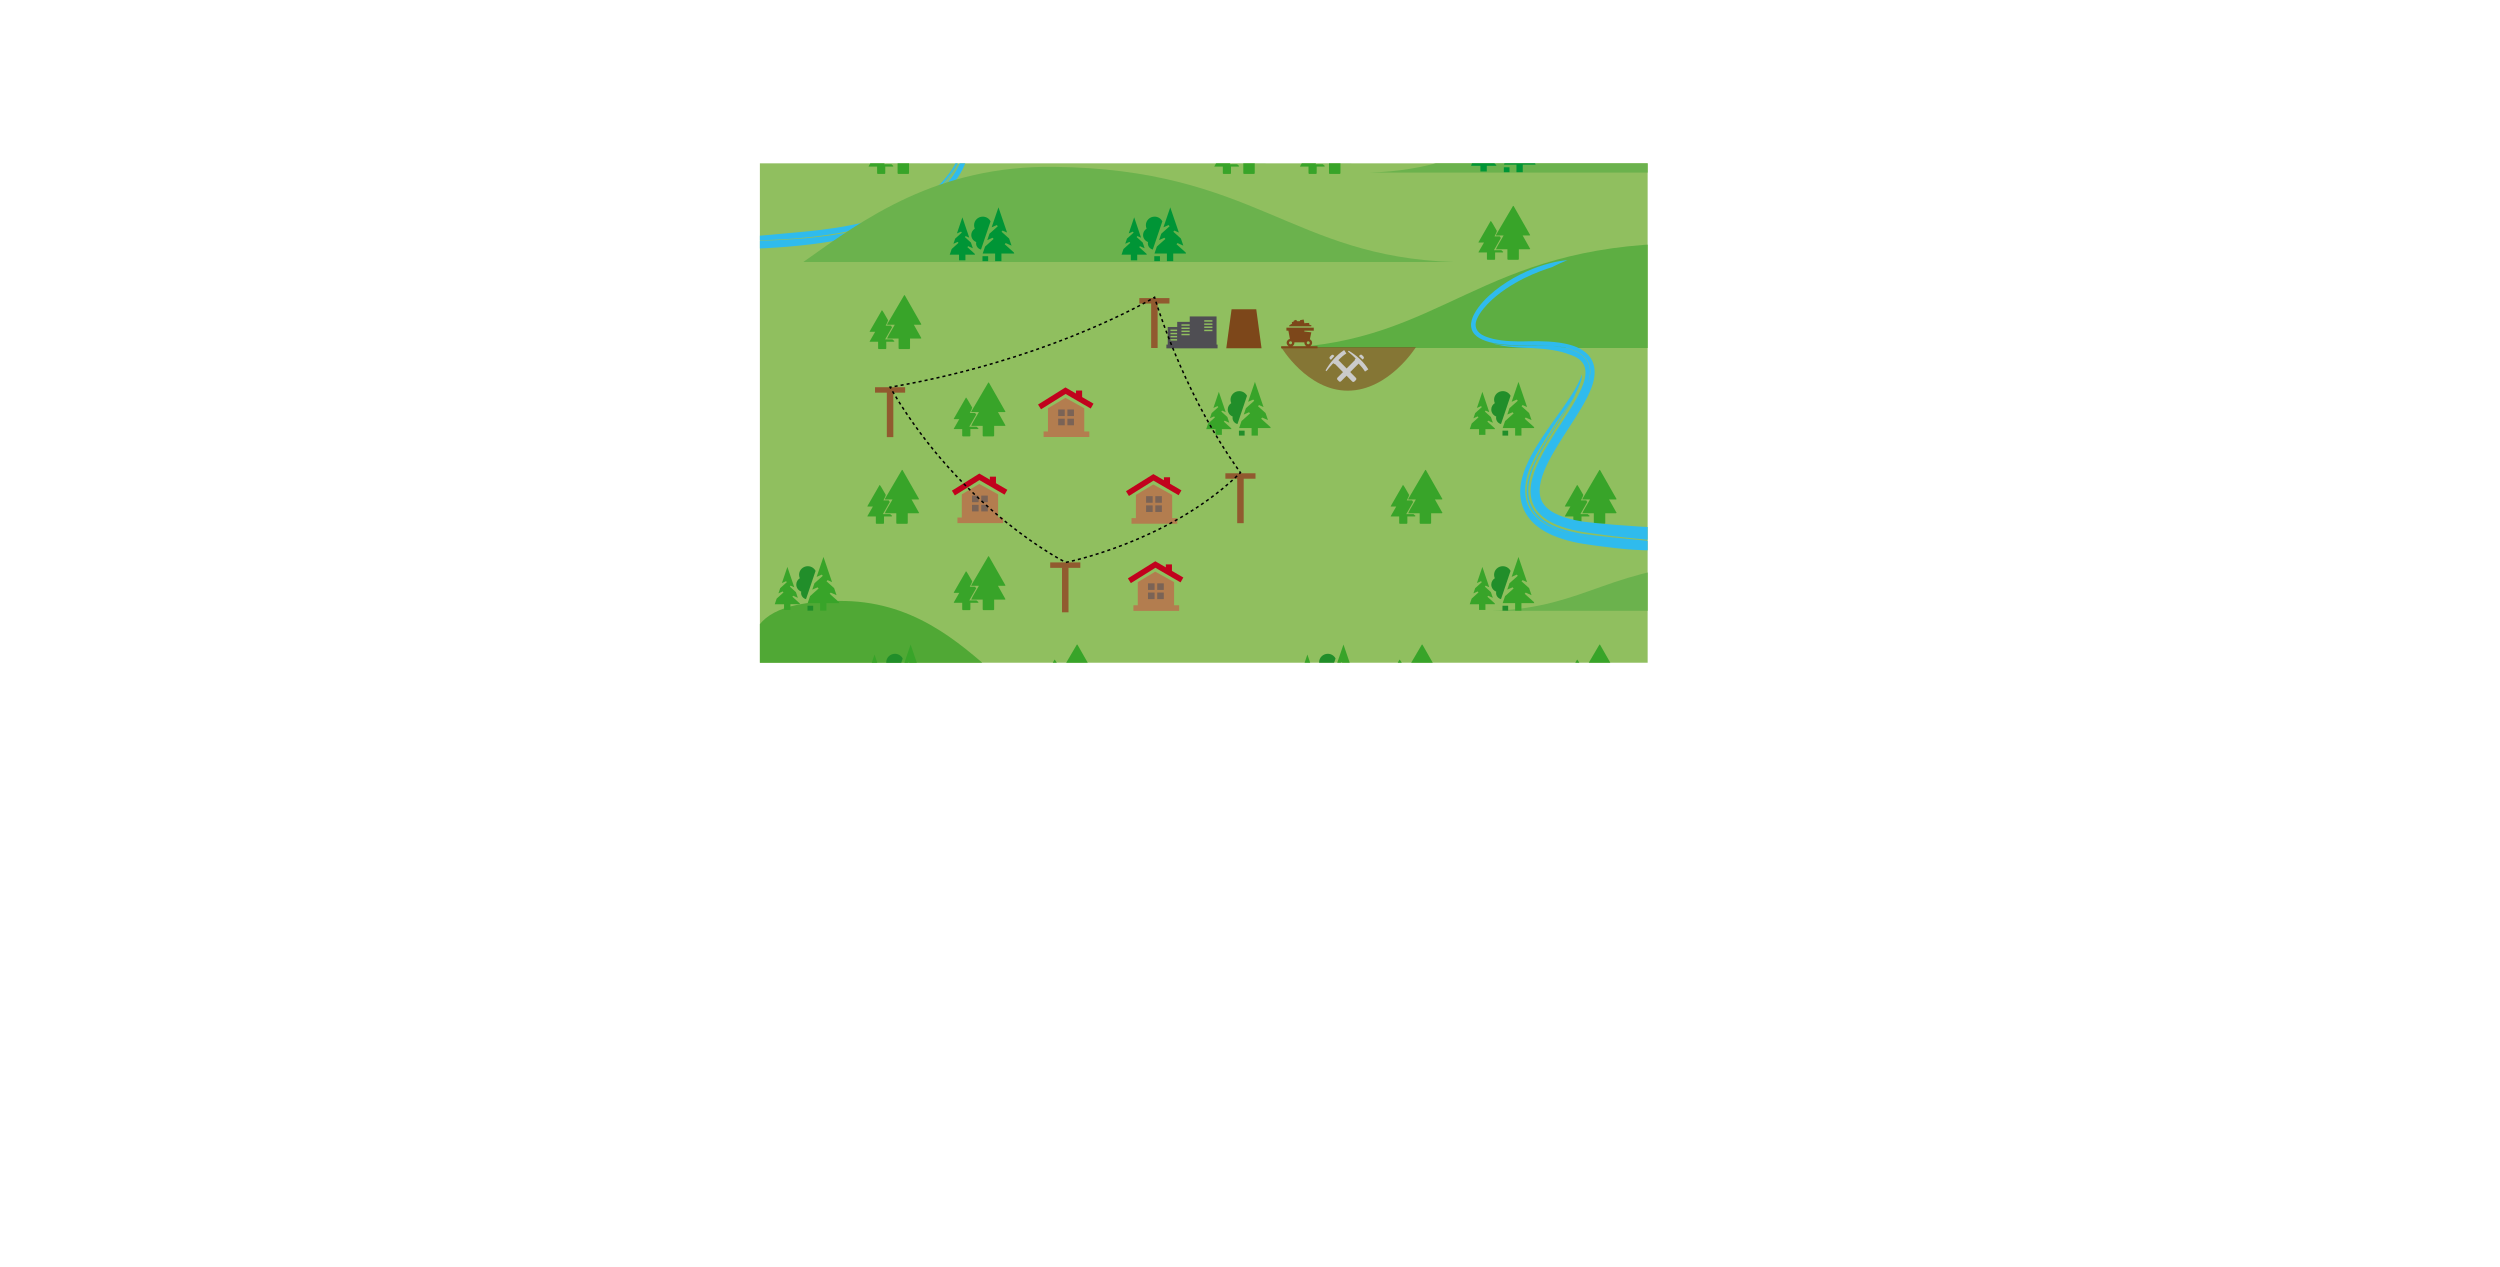 <?xml version="1.0" encoding="UTF-8"?>
<svg id="Layer_2" data-name="Layer 2" xmlns="http://www.w3.org/2000/svg" xmlns:xlink="http://www.w3.org/1999/xlink" viewBox="0 0 5406.83 2739.66">
  <defs>
    <style>
      .cls-1 {
        fill: #b37d4f;
      }

      .cls-1, .cls-2, .cls-3, .cls-4, .cls-5, .cls-6, .cls-7, .cls-8, .cls-9 {
        fill-rule: evenodd;
      }

      .cls-10, .cls-11, .cls-12, .cls-13, .cls-14 {
        fill: none;
      }

      .cls-11 {
        stroke-dasharray: 6.6 6.6;
      }

      .cls-11, .cls-12, .cls-13, .cls-14 {
        stroke: #000;
        stroke-width: 3.32px;
      }

      .cls-11, .cls-12, .cls-13, .cls-14, .cls-15 {
        stroke-miterlimit: 10;
      }

      .cls-2, .cls-16 {
        fill: #38a429;
      }

      .cls-17 {
        fill: #00b3eb;
      }

      .cls-3 {
        fill: #009536;
      }

      .cls-12 {
        stroke-dasharray: 6.66 6.66;
      }

      .cls-4 {
        opacity: .6;
      }

      .cls-4, .cls-8 {
        fill: #7d471a;
      }

      .cls-13 {
        stroke-dasharray: 6.63 6.63;
      }

      .cls-5 {
        fill: #c1021d;
      }

      .cls-18 {
        clip-path: url(#clippath-1);
      }

      .cls-6 {
        fill: #218e2a;
      }

      .cls-19 {
        fill: #915a2f;
      }

      .cls-20 {
        fill: #50a835;
      }

      .cls-7 {
        fill: #4f4e53;
      }

      .cls-21 {
        fill: #5dae42;
      }

      .cls-22 {
        fill: #2fbbed;
      }

      .cls-9 {
        fill: #cbcbcb;
      }

      .cls-23 {
        fill: #7a6356;
      }

      .cls-24 {
        fill: #6bb24d;
      }

      .cls-25 {
        clip-path: url(#clippath);
      }

      .cls-15 {
        fill: #90bf5f;
        stroke: #50a825;
        stroke-width: 11.8px;
      }
    </style>
    <clipPath id="clippath">
      <rect class="cls-10" x="1643.44" y="353.28" width="1920" height="1080"/>
    </clipPath>
    <clipPath id="clippath-1">
      <rect class="cls-10" x="1613.54" y="194.82" width="1962.9" height="1610.46"/>
    </clipPath>
  </defs>
  <g id="Layer_1-2" data-name="Layer 1">
    <g class="cls-25">
      <g>
        <rect class="cls-15" x="1607.64" y="193.98" width="1967.96" height="1573.36"/>
        <path class="cls-24" d="M3582.46,233.54c-312.2,3.29-367.8,132.05-619.76,139.69h855.93c-95.45-64.5-56.04-141.58-236.18-139.69Z"/>
        <path class="cls-24" d="M3743.45,1217.55c-261.06,2.45-307.56,97.84-518.23,103.5h674c-79.83-47.79-5.13-104.9-155.77-103.5Z"/>
        <path class="cls-21" d="M3634.87,526.19c-435.76,5.32-513.34,214.08-865,226.49h1136.65c-133.22-104.58-20.21-229.55-271.65-226.49Z"/>
        <path class="cls-4" d="M2915.4,844.93c88.67-.54,146.87-94.2,146.87-94.2h-291.42s56.34,94.73,144.56,94.2Z"/>
        <path class="cls-8" d="M2786.44,715.15h-4.28v-6.53h59.19v6.53h-20.47v1.84l15.17,1.74-3.13,15.03c.88.41,1.69.98,2.38,1.67,1.51,1.51,2.46,3.6,2.46,5.9s-.95,4.41-2.46,5.92c-.56.56-1.2,1.05-1.91,1.43h16.07v4.7h-78.63v-4.7h16.23c-.7-.37-1.35-.86-1.92-1.43-1.51-1.51-2.45-3.61-2.45-5.92s.93-4.39,2.45-5.9c1.22-1.21,2.81-2.05,4.56-2.34l-3.28-17.94h0ZM2835.82,705.84h-47.63l-.49-1.25,3.68-2.93,2.78-1.35-.17-3.85,3.44-.58.67-2.36,4.86-1.84,2.84,3.1,5.71-.25.34-2.09,7.63-1.43,1.59,8.14,4.44-.59,5.78-.08.42,3.77,4.7,1.43-.59,2.17h0ZM2795.07,748.69h30.34c-.71-.37-1.35-.86-1.92-1.43-1.51-1.51-2.44-3.61-2.44-5.92,0-.32.01-.64.04-.95h-21.72c.05.31.06.63.06.95,0,2.31-.94,4.41-2.45,5.92-.57.56-1.21,1.05-1.91,1.43h0ZM2788.74,739.02c-.59.6-.96,1.42-.96,2.32s.37,1.74.96,2.33c.59.59,1.41.96,2.33.96s1.73-.37,2.33-.96c.6-.59.97-1.42.97-2.33s-.37-1.72-.97-2.32c-.59-.6-1.42-.96-2.33-.96s-1.73.36-2.33.96h0ZM2826.12,741.34c0,.91.36,1.74.96,2.33.6.59,1.4.96,2.32.96s1.74-.37,2.33-.96c.6-.59.96-1.42.96-2.33s-.36-1.72-.96-2.32c-.59-.6-1.42-.96-2.33-.96s-1.72.36-2.32.96c-.6.6-.96,1.42-.96,2.32Z"/>
        <path class="cls-7" d="M2545.75,719.83h-14.4v3.18h14.4v-3.18h0ZM2545.75,726.45h-14.4v3.18h14.4v-3.18h0ZM2545.75,733.4h-14.4v3.18h14.4v-3.18h0ZM2572.9,701.41h-17.76v3.18h17.76v-3.18h0ZM2572.9,708.35h-17.76v3.18h17.76v-3.18h0ZM2572.9,714.98h-17.76v3.18h17.76v-3.18h0ZM2572.9,721.93h-17.76v3.19h17.76v-3.19h0ZM2622.17,692.53h-17.77v3.18h17.77v-3.18h0ZM2622.17,699.47h-17.77v3.18h17.77v-3.18h0ZM2622.17,706.09h-17.77v3.18h17.77v-3.18h0ZM2622.17,713.04h-17.77v3.19h17.77v-3.19h0ZM2545.75,712.87h-14.4v3.18h14.4v-3.18h0ZM2631.07,745.26h2.21v8.13h-110.72v-8.13h2.94v-38.09h20.45v-11.06h27.13v-11.73h57.99v60.87h0Z"/>
        <g>
          <path class="cls-9" d="M2876.32,771.41l3.21-3.19c1.29-1.3,3.41-1.29,4.69,0l1.71,1.73c-2.62,2.65-5.13,5.45-7.52,8.33l-2.12-2.15c-1.28-1.3-1.28-3.42.03-4.73h0ZM2866.81,801.07c.6.58,1.23,1.18,1.83,1.77,4.39-5.73,9.11-11.48,14.73-17.29,1.02.67,2.04,1.35,3.05,2.02.17-.2.36-.4.53-.61l37.59,38.15c1.27,1.3,3.39,1.3,4.7,0l3.2-3.2c1.29-1.29,1.3-3.42.03-4.72l-37.89-38.44c5.37-5.4,11.38-10.66,17.19-14.34l-4.75-7.29c-16.66,10.65-30.45,26.77-40.22,43.95Z"/>
          <path class="cls-9" d="M2945.74,767.98l3.08,3.22c1.24,1.31,1.21,3.43-.07,4.73l-1.72,1.71c-2.55-2.61-5.24-5.13-8.02-7.52l2.13-2.15c1.29-1.29,3.36-1.29,4.61,0h0ZM2916.94,758.54c-.59.62-1.17,1.24-1.75,1.84,5.53,4.4,11.08,9.11,16.68,14.76-.68,1.03-1.35,2.06-2.03,3.07.19.17.39.35.58.53l-37.72,37.94c-1.29,1.3-1.33,3.42-.07,4.72l3.08,3.21c1.24,1.29,3.32,1.31,4.6.02l38.03-38.25c5.19,5.39,10.23,11.42,13.76,17.24l7.16-4.81c-10.14-16.7-25.68-30.51-42.32-40.27Z"/>
        </g>
        <polygon class="cls-8" points="2663.56 668.91 2716.95 668.91 2728.37 753.16 2652.13 753.16 2663.56 668.91 2663.56 668.91"/>
        <path class="cls-17" d="M2330.97,50.28c-118.64,4.83-235.81,45.06-332.66,113.63-10.24,7.43-20.23,15.21-29.51,23.77-3.06,2.84-6.04,5.78-8.67,8.85,0,0-4.68-4.04-4.68-4.04,2.96-3.34,6.1-6.34,9.31-9.23,9.6-8.6,19.9-16.38,30.42-23.76,98.33-67.43,216.6-106.17,335.8-109.22h0Z"/>
        <path class="cls-20" d="M1812.78,1299.7c-276.4,3.8-125.61,152.37-285.99,161.57h629.47c-84.5-74.6-183.98-163.75-343.47-161.57Z"/>
        <path class="cls-16" d="M1990.67,323.03h-.7l-.57.56h-15.16l16.43,29.22h-.7l-.57.57h-23.39v21.58l-1.38,1.26h-22.14l-1.27-1.26v-21.58h-24.65c.31-1.97,5.8-11.92,16.45-29.79h-16.45v-1.26l36.77-62.67h1.25l36.09,63.36ZM1918.4,313.55v.56c0,1.29-1.68,5.1-5.02,11.42h11.4l.57.68c.7,1.67,1.33,2.52,1.94,2.52l-15.19,26.6h15.87l4.34,3.76-1.26,1.25h-16.44v14.62l-1.25,1.26h-15.2l-1.24-1.26v-14.62h-17.81l-.57-.57,12-20.89h-11.43l-.57-.69,26.6-46.23c1.06.53,5.47,7.73,13.25,21.58Z"/>
        <path class="cls-16" d="M2738.35,323.03h-.7l-.57.56h-15.17l16.44,29.22h-.7l-.57.57h-23.39v21.58l-1.38,1.26h-22.15l-1.25-1.26v-21.58h-24.66c.31-1.97,5.8-11.92,16.45-29.79h-16.45v-1.26l36.77-62.67h1.25l36.09,63.36ZM2666.08,313.55v.56c0,1.29-1.67,5.1-5.01,11.42h11.4l.57.68c.7,1.67,1.34,2.52,1.95,2.52l-15.19,26.6h15.88l4.34,3.76-1.26,1.25h-16.44v14.62l-1.25,1.26h-15.2l-1.24-1.26v-14.62h-17.81l-.57-.57,11.99-20.89h-11.42l-.57-.69,26.6-46.23c1.06.53,5.48,7.73,13.24,21.58Z"/>
        <path class="cls-16" d="M2923.69,323.03h-.7l-.57.56h-15.17l16.44,29.22h-.7l-.57.57h-23.39v21.58l-1.38,1.26h-22.15l-1.26-1.26v-21.58h-24.65c.31-1.97,5.8-11.92,16.45-29.79h-16.45v-1.26l36.76-62.67h1.25l36.09,63.36ZM2851.42,313.55v.56c0,1.29-1.67,5.1-5,11.42h11.39l.57.68c.7,1.67,1.34,2.52,1.95,2.52l-15.19,26.6h15.87l4.35,3.76-1.26,1.25h-16.44v14.62l-1.24,1.26h-15.21l-1.25-1.26v-14.62h-17.81l-.57-.57,12-20.89h-11.43l-.57-.69,26.6-46.23c1.06.53,5.48,7.73,13.24,21.58Z"/>
        <g>
          <path class="cls-2" d="M1897.96,1496.26v12.28h-13.82v-12.28h-20.07l4.11-12.18,14.76-13.37-1.73-2.1-9.19,4.11,3.77-11.15,14.42-13.07-1.72-2.08-8.92,3.96,11.81-34.88,13.65,40.39,1.25,3.65-7.85-3.49-1.72,2.08,13.1,11.87,4.2,12.39-10.1-4.5-1.72,2.09,15.83,14.34-.05-.25.74,2.19h-20.73ZM1969.42,1393.95l17.06,49.93,1.53,4.54-9.77-4.32-2.16,2.58,16.36,14.66,5.24,15.33-12.63-5.56-2.16,2.57,19.79,17.73-.08-.29.93,2.69h-27.7v16.37h-13.66v-16.37h-26.89l5.15-15.06,18.44-16.55-2.16-2.57-11.49,5.07,4.71-13.79,18.02-16.15-2.15-2.57-11.15,4.91,14.76-43.16h0Z"/>
          <path class="cls-6" d="M1947.13,1499.52h-12.28v10.68h12.28v-10.68h0ZM1935.5,1413.99c-10.39,0-18.85,8.29-18.85,18.54,0,2.66.57,5.18,1.6,7.47-4.6,2.88-7.65,7.94-7.65,13.7,0,6.96,4.45,12.89,10.69,15.21-.19.93-.31,1.91-.31,2.91,0,6.47,4.56,11.9,10.68,13.38l2.67-7.88,1.27-3.77c5.8-17.17,10.88-32.15,16.73-49.42-3.12-6.03-9.48-10.14-16.82-10.14Z"/>
        </g>
        <g>
          <path class="cls-2" d="M2834.14,1496.26v12.28h-13.82v-12.28h-20.07l4.11-12.18,14.77-13.37-1.73-2.1-9.19,4.11,3.76-11.15,14.43-13.07-1.73-2.08-8.92,3.96,11.8-34.88,13.66,40.39,1.25,3.65-7.85-3.5-1.73,2.08,13.1,11.87,4.2,12.39-10.1-4.5-1.72,2.08,15.82,14.34-.05-.25.73,2.19h-20.72ZM2905.59,1393.95l17.06,49.93,1.53,4.54-9.78-4.32-2.15,2.58,16.35,14.66,5.25,15.33-12.65-5.56-2.15,2.57,19.78,17.73-.05-.29.92,2.69h-27.7v16.37h-13.66v-16.37h-26.89l5.14-15.06,18.45-16.55-2.16-2.57-11.49,5.07,4.71-13.79,18.02-16.15-2.16-2.57-11.15,4.91,14.76-43.16h0Z"/>
          <path class="cls-6" d="M2883.3,1499.52h-12.28v10.68h12.28v-10.68h0ZM2871.68,1413.99c-10.39,0-18.85,8.29-18.85,18.54,0,2.66.57,5.18,1.59,7.47-4.59,2.88-7.65,7.94-7.65,13.7,0,6.96,4.44,12.89,10.69,15.21-.19.93-.31,1.91-.31,2.91,0,6.47,4.55,11.9,10.67,13.38l2.67-7.89,1.27-3.77c5.8-17.17,10.88-32.15,16.72-49.42-3.11-6.02-9.47-10.14-16.81-10.14Z"/>
        </g>
        <g>
          <path class="cls-2" d="M1709.49,1306.8v12.28h-13.81v-12.28h-20.08l4.12-12.18,14.78-13.37-1.75-2.09-9.18,4.1,3.76-11.15,14.42-13.06-1.72-2.08-8.93,3.96,11.81-34.88,13.65,40.39,1.25,3.65-7.84-3.49-1.73,2.08,13.1,11.87,4.19,12.39-10.1-4.5-1.73,2.08,15.83,14.34-.06-.25.75,2.19h-20.74ZM1780.94,1204.5l17.06,49.93,1.53,4.53-9.77-4.31-2.16,2.58,16.36,14.66,5.24,15.33-12.64-5.56-2.15,2.57,19.77,17.74-.06-.29.92,2.7h-27.7v16.36h-13.65v-16.36h-26.89l5.14-15.06,18.45-16.55-2.16-2.57-11.49,5.06,4.71-13.79,18.03-16.14-2.16-2.58-11.15,4.91,14.75-43.16h0Z"/>
          <path class="cls-6" d="M1758.66,1310.06h-12.29v10.68h12.29v-10.68h0ZM1747.04,1224.54c-10.41,0-18.85,8.3-18.85,18.54,0,2.66.57,5.18,1.59,7.48-4.59,2.88-7.64,7.94-7.64,13.7,0,6.95,4.44,12.88,10.69,15.21-.2.94-.31,1.9-.31,2.91,0,6.48,4.55,11.9,10.67,13.38l2.67-7.89,1.28-3.77c5.81-17.16,10.88-32.15,16.73-49.42-3.12-6.02-9.49-10.14-16.81-10.14Z"/>
        </g>
        <g>
          <path class="cls-2" d="M3212.57,1306.8v12.28h-13.81v-12.28h-20.07l4.11-12.18,14.77-13.37-1.74-2.09-9.19,4.1,3.76-11.15,14.42-13.06-1.71-2.08-8.94,3.96,11.8-34.88,13.66,40.39,1.25,3.65-7.84-3.49-1.73,2.08,13.1,11.87,4.2,12.39-10.11-4.5-1.72,2.08,15.82,14.34-.05-.25.76,2.19h-20.75ZM3284.03,1204.5l17.06,49.93,1.53,4.53-9.76-4.31-2.17,2.58,16.36,14.66,5.25,15.33-12.63-5.56-2.16,2.57,19.78,17.74-.06-.29.93,2.69h-27.71v16.36h-13.64v-16.36h-26.89l5.13-15.06,18.45-16.55-2.15-2.57-11.49,5.06,4.71-13.79,18.02-16.15-2.15-2.58-11.16,4.91,14.76-43.16h0Z"/>
          <path class="cls-6" d="M3261.74,1310.06h-12.28v10.68h12.28v-10.68h0ZM3250.11,1224.54c-10.4,0-18.85,8.3-18.85,18.54,0,2.66.57,5.18,1.6,7.48-4.6,2.88-7.64,7.93-7.64,13.7,0,6.95,4.44,12.88,10.68,15.21-.19.94-.31,1.9-.31,2.91,0,6.48,4.56,11.9,10.67,13.38l2.67-7.89,1.28-3.77c5.81-17.16,10.88-32.15,16.72-49.42-3.11-6.02-9.47-10.14-16.81-10.14Z"/>
        </g>
        <path class="cls-16" d="M2174.73,890.65h-.7l-.57.57h-15.16l16.44,29.22h-.7l-.57.57h-23.39v21.58l-1.38,1.26h-22.15l-1.27-1.26v-21.58h-24.64c.31-1.97,5.8-11.92,16.44-29.8h-16.44v-1.26l36.76-62.67h1.24l36.09,63.36ZM2102.46,881.19v.57c0,1.28-1.66,5.09-5,11.41h11.39l.56.68c.71,1.67,1.35,2.52,1.96,2.52l-15.19,26.61h15.88l4.33,3.76-1.25,1.25h-16.45v14.62l-1.23,1.26h-15.21l-1.25-1.26v-14.62h-17.82l-.57-.57,12-20.89h-11.43l-.57-.68,26.6-46.23c1.06.52,5.48,7.71,13.24,21.57Z"/>
        <path class="cls-16" d="M1992.81,701.78h-.71l-.57.57h-15.16l16.44,29.22h-.71l-.57.57h-23.4v21.58l-1.38,1.26h-22.14l-1.26-1.26v-21.58h-24.65c.31-1.97,5.8-11.92,16.45-29.79h-16.45v-1.26l36.77-62.66h1.24l36.09,63.35ZM1920.53,692.31v.56c0,1.29-1.67,5.1-5.01,11.43h11.4l.57.68c.7,1.67,1.33,2.52,1.94,2.52l-15.18,26.6h15.88l4.34,3.76-1.26,1.25h-16.44v14.62l-1.25,1.26h-15.2l-1.24-1.26v-14.62h-17.82l-.57-.57,11.99-20.89h-11.42l-.57-.68,26.6-46.23c1.07.52,5.48,7.72,13.24,21.58Z"/>
        <path class="cls-16" d="M2174.73,1266.39h-.7l-.57.57h-15.16l16.44,29.23h-.7l-.57.57h-23.39v21.57l-1.38,1.26h-22.15l-1.27-1.26v-21.57h-24.64c.31-1.97,5.8-11.92,16.44-29.8h-16.44v-1.26l36.76-62.66h1.24l36.09,63.35ZM2102.46,1256.91v.56c0,1.3-1.66,5.1-5,11.42h11.39l.56.68c.71,1.67,1.35,2.52,1.96,2.52l-15.19,26.6h15.88l4.33,3.76-1.25,1.26h-16.45v14.61l-1.23,1.26h-15.21l-1.25-1.26v-14.61h-17.82l-.57-.57,12-20.89h-11.43l-.57-.68,26.6-46.24c1.06.53,5.48,7.74,13.24,21.58Z"/>
        <path class="cls-16" d="M2366.23,1457.43h-.69l-.57.57h-15.16l16.43,29.22h-.69l-.57.57h-23.39v21.57l-1.39,1.26h-22.15l-1.25-1.26v-21.57h-24.65c.31-1.97,5.8-11.92,16.45-29.8h-16.45v-1.26l36.76-62.67h1.25l36.08,63.36ZM2293.97,1447.96v.56c0,1.3-1.68,5.11-5.01,11.43h11.4l.57.67c.69,1.67,1.34,2.52,1.95,2.52l-15.19,26.6h15.88l4.34,3.76-1.27,1.25h-16.43v14.62l-1.25,1.26h-15.2l-1.25-1.26v-14.62h-17.81l-.57-.57,12.01-20.89h-11.43l-.57-.68,26.61-46.23c1.06.53,5.47,7.73,13.24,21.58Z"/>
        <path class="cls-16" d="M3112.38,1457.43h-.7l-.56.57h-15.17l16.44,29.22h-.7l-.56.57h-23.4v21.57l-1.37,1.26h-22.15l-1.27-1.26v-21.57h-24.65c.31-1.97,5.81-11.92,16.44-29.8h-16.44v-1.26l36.77-62.67h1.24l36.09,63.36ZM3040.1,1447.96v.56c0,1.3-1.67,5.11-5.01,11.43h11.4l.57.67c.7,1.67,1.34,2.52,1.95,2.52l-15.18,26.6h15.87l4.34,3.76-1.27,1.25h-16.45v14.62l-1.24,1.26h-15.2l-1.25-1.26v-14.62h-17.81l-.57-.57,12-20.89h-11.42l-.57-.68,26.6-46.23c1.06.53,5.48,7.73,13.23,21.58Z"/>
        <path class="cls-16" d="M3496.41,1457.43h-.7l-.56.57h-15.17l16.44,29.22h-.7l-.56.57h-23.4v21.57l-1.37,1.26h-22.15l-1.26-1.26v-21.57h-24.65c.31-1.97,5.81-11.92,16.44-29.8h-16.44v-1.26l36.77-62.67h1.24l36.09,63.36ZM3424.14,1447.96v.56c0,1.3-1.67,5.11-5.02,11.43h11.41l.57.67c.71,1.67,1.34,2.52,1.95,2.52l-15.18,26.6h15.88l4.33,3.76-1.27,1.25h-16.44v14.62l-1.25,1.26h-15.19l-1.25-1.26v-14.62h-17.81l-.57-.57,11.99-20.89h-11.42l-.57-.68,26.6-46.23c1.07.53,5.48,7.73,13.24,21.58Z"/>
        <g>
          <path class="cls-2" d="M1902.01,1682.33v12.28h-13.83v-12.28h-20.06l4.11-12.18,14.76-13.37-1.72-2.09-9.19,4.1,3.77-11.15,14.42-13.06-1.73-2.08-8.92,3.96,11.81-34.88,13.65,40.39,1.25,3.64-7.84-3.49-1.73,2.08,13.1,11.87,4.19,12.39-10.1-4.5-1.72,2.09,15.82,14.34-.06-.25.75,2.19h-20.73ZM1973.46,1580.03l17.05,49.94,1.54,4.53-9.78-4.31-2.16,2.58,16.36,14.66,5.24,15.33-12.63-5.55-2.16,2.57,19.78,17.74-.05-.3.92,2.7h-27.7v16.36h-13.66v-16.36h-26.88l5.14-15.06,18.45-16.56-2.16-2.57-11.49,5.06,4.71-13.78,18.02-16.16-2.16-2.57-11.14,4.91,14.76-43.15h0Z"/>
          <path class="cls-6" d="M1951.17,1685.59h-12.28v10.68h12.28v-10.68h0ZM1939.55,1600.06c-10.39,0-18.85,8.3-18.85,18.55,0,2.65.58,5.17,1.6,7.48-4.59,2.88-7.65,7.93-7.65,13.7,0,6.95,4.44,12.89,10.68,15.21-.19.94-.31,1.9-.31,2.91,0,6.48,4.56,11.9,10.67,13.39l2.67-7.89,1.28-3.77c5.81-17.17,10.88-32.15,16.72-49.42-3.12-6.02-9.48-10.14-16.81-10.14Z"/>
        </g>
        <g>
          <path class="cls-2" d="M3212.57,1682.33v12.28h-13.82v-12.28h-20.06l4.11-12.18,14.76-13.37-1.73-2.09-9.19,4.1,3.76-11.15,14.42-13.06-1.73-2.08-8.92,3.96,11.8-34.88,13.66,40.39,1.25,3.64-7.84-3.49-1.73,2.08,13.1,11.87,4.2,12.39-10.11-4.5-1.72,2.09,15.82,14.34-.06-.25.75,2.19h-20.74ZM3284.03,1580.03l17.06,49.94,1.53,4.53-9.77-4.31-2.16,2.58,16.36,14.66,5.25,15.33-12.63-5.55-2.16,2.57,19.78,17.74-.06-.3.93,2.7h-27.71v16.36h-13.66v-16.36h-26.88l5.13-15.06,18.45-16.56-2.15-2.57-11.49,5.06,4.71-13.78,18.02-16.16-2.16-2.57-11.14,4.91,14.75-43.16h0Z"/>
          <path class="cls-6" d="M3261.74,1685.59h-12.28v10.68h12.28v-10.68h0ZM3250.11,1600.06c-10.4,0-18.85,8.3-18.85,18.55,0,2.65.57,5.17,1.6,7.48-4.6,2.88-7.64,7.93-7.64,13.7,0,6.95,4.44,12.89,10.68,15.21-.19.94-.31,1.9-.31,2.91,0,6.48,4.56,11.9,10.67,13.39l2.66-7.89,1.28-3.77c5.8-17.17,10.88-32.15,16.72-49.42-3.11-6.02-9.47-10.14-16.81-10.14Z"/>
        </g>
        <g>
          <path class="cls-3" d="M2649.25,1680.15v12.28h-13.81v-12.28h-20.06l4.11-12.18,14.76-13.38-1.73-2.09-9.18,4.11,3.76-11.16,14.43-13.06-1.73-2.07-8.91,3.96,11.8-34.88,13.66,40.39,1.25,3.64-7.84-3.49-1.73,2.08,13.1,11.87,4.19,12.39-10.1-4.5-1.73,2.09,15.83,14.34-.05-.26.74,2.2h-20.73ZM2720.7,1577.84l17.06,49.94,1.53,4.53-9.77-4.31-2.16,2.58,16.36,14.67,5.24,15.32-12.63-5.55-2.16,2.57,19.79,17.73-.07-.3.92,2.7h-27.7v16.37h-13.66v-16.37h-26.88l5.14-15.06,18.45-16.56-2.16-2.57-11.49,5.07,4.72-13.79,18.02-16.15-2.15-2.58-11.15,4.91,14.76-43.16h0Z"/>
          <path class="cls-3" d="M2698.41,1683.41h-12.28v10.68h12.28v-10.68h0ZM2686.8,1597.87c-10.4,0-18.85,8.3-18.85,18.55,0,2.65.57,5.17,1.6,7.47-4.6,2.88-7.65,7.94-7.65,13.7,0,6.95,4.44,12.89,10.68,15.21-.19.94-.31,1.9-.31,2.91,0,6.48,4.55,11.91,10.67,13.38l2.68-7.88,1.26-3.77c5.81-17.17,10.88-32.16,16.72-49.42-3.11-6.03-9.47-10.14-16.81-10.14Z"/>
        </g>
        <path class="cls-16" d="M3119.8,1079.68h-.71l-.57.57h-15.17l16.45,29.22h-.71l-.57.57h-23.39v21.57l-1.38,1.26h-22.14l-1.27-1.26v-21.57h-24.64c.31-1.97,5.81-11.92,16.45-29.79h-16.45v-1.26l36.77-62.66h1.25l36.09,63.35ZM3047.52,1070.21v.56c0,1.29-1.67,5.1-5.02,11.42h11.4l.57.68c.71,1.67,1.34,2.52,1.95,2.52l-15.19,26.6h15.88l4.33,3.76-1.26,1.25h-16.44v14.62l-1.25,1.26h-15.2l-1.25-1.26v-14.62h-17.82l-.57-.57,12-20.89h-11.43l-.57-.68,26.6-46.23c1.06.52,5.48,7.72,13.24,21.58Z"/>
        <path class="cls-16" d="M1987.9,1079.68h-.71l-.56.57h-15.17l16.44,29.22h-.71l-.56.57h-23.4v21.57l-1.38,1.26h-22.14l-1.27-1.26v-21.57h-24.65c.31-1.97,5.8-11.92,16.45-29.79h-16.45v-1.26l36.77-62.66h1.25l36.09,63.35ZM1915.63,1070.21v.56c0,1.29-1.67,5.1-5.01,11.42h11.41l.56.68c.71,1.67,1.35,2.52,1.96,2.52l-15.19,26.6h15.87l4.34,3.76-1.26,1.25h-16.44v14.62l-1.25,1.26h-15.2l-1.24-1.26v-14.62h-17.81l-.57-.57,11.99-20.89h-11.42l-.57-.68,26.6-46.23c1.05.52,5.48,7.72,13.24,21.58Z"/>
        <path class="cls-16" d="M3496.41,1079.68h-.7l-.56.57h-15.17l16.44,29.22h-.7l-.56.57h-23.4v21.57l-1.38,1.26h-22.15l-1.26-1.26v-21.57h-24.65c.31-1.97,5.8-11.92,16.45-29.79h-16.45v-1.26l36.77-62.66h1.24l36.09,63.35ZM3424.14,1070.21v.56c0,1.29-1.67,5.1-5.02,11.42h11.41l.57.68c.71,1.67,1.34,2.52,1.95,2.52l-15.19,26.6h15.89l4.32,3.76-1.26,1.25h-16.44v14.62l-1.25,1.26h-15.19l-1.25-1.26v-14.62h-17.81l-.57-.57,11.99-20.89h-11.42l-.57-.68,26.6-46.23c1.06.52,5.48,7.72,13.24,21.58Z"/>
        <g class="cls-18">
          <g>
            <path class="cls-22" d="M3960.91,2729.77c-2.25-4-5.68-9-9.93-13.82-8.43-9.77-19.72-18.95-26.38-25.11-2.98-3.06,6.35.26,11.2.88-9.92-6.93-15.02-10.52-16.35-12.41-1.34-1.84,1.06-1.86,5.87-.2-2.37-1.6-4.76-3.08-6.55-4.23-1.79-1.11-2.99-1.84-2.99-1.84.8,0,2.42,0,3.84,0,1.42.03,2.65.06,2.65.06-25.75-16.79-53.55-30.96-81.32-43.59-27.8-12.56-55.57-23.35-81.75-31.63-11.17-3.76-29.97-9.06-42.32-12.8-6.2-1.84-18.64-8.58-23.17-10.84-9.02-1.58-8.87,1.24-13.34,1.85-8.72-4.66-19.78-10.83-30.79-17.77-11-6.92-21.81-14.77-29.88-22.2-4.05-3.7-7.4-7.27-9.94-10.43-1.24-1.56-2.47-3.1-3.27-4.29-.23-.3-.46-.6-.68-.9-.09-.08-.31-.45-.48-.72l-.54-.84c-.73-1.1-1.42-2.15-2.08-3.15-2.61-3.99-5.23-6.88-7.14-8.62-1.94-1.73-3.31-2.26-3.99-1.35-5.04-7.48-9.52-13.05-13.71-17.63-2.12-2.26-4.1-4.36-6.08-6.3-2.02-1.88-3.96-3.69-5.92-5.51-7.9-6.87-15.93-13.86-29.4-25.56-17.59-15.38-38.39-31.3-60.59-47.37-22.19-16.08-45.81-32.29-68.8-48.67-12.68-8.8-24.88-17.65-36.61-26.78-5.85-4.57-11.63-9.18-17.21-13.92l-4.2-3.56-4.24-3.73-2.12-1.87c-.69-.62-1.6-1.26-2.4-1.89l-4.93-3.77c-1.23-.92-2.46-1.88-3.69-2.75-1.23-.82-2.46-1.63-3.68-2.44-2.45-1.61-4.87-3.25-7.3-4.78-2.46-1.44-4.89-2.87-7.31-4.29-1.2-.7-2.4-1.4-3.59-2.1-1.21-.64-2.41-1.27-3.61-1.91-12.92-7.02-25.99-12.77-38.93-18.09-12.94-5.34-25.86-9.91-38.64-14.25-25.57-8.58-50.72-15.69-75.31-22.33-6.13-1.65-12.23-3.3-18.31-4.94-3.09-.84-6.18-1.68-9.27-2.52-3.08-.84-6.25-1.47-9.36-2.21-3.12-.71-6.24-1.43-9.35-2.14-3.11-.71-6.24-1.23-9.36-1.84-3.11-.59-6.22-1.19-9.33-1.78-3.1-.6-6.22-1.01-9.32-1.52-24.84-3.99-49.48-6.46-73.95-8.28-48.94-3.65-97.32-4.61-146.32-8.98-6-.64-12.01-1.1-18.09-1.85-6.13-1.02-12.3-2.04-18.49-3.07-12.39-2.04-24.9-3.98-37.65-6.36-25.5-4.38-51.52-9.34-78.33-14.62-54.03-10.79-108.22-24.5-161.33-41.29-13.2-4.4-26.39-8.79-39.56-13.17-13.24-4.59-26.47-9.17-39.66-13.74-3.3-1.13-6.58-2.33-9.89-3.42l-9.95-3.2c-6.62-2.14-13.23-4.28-19.83-6.41-6.61-2.11-13.18-4.33-19.77-6.36-6.6-2.04-13.17-4.07-19.75-6.1-52.48-16.38-104.24-31.57-153.43-48.37-12.39-3.98-24.42-8.52-36.43-12.8-5.99-2.16-11.95-4.32-17.89-6.46-2.99-1.04-5.9-2.18-8.78-3.35-2.89-1.15-5.78-2.31-8.66-3.46-11.53-4.63-22.82-9.06-34.15-13.72-5.78-2.73-11.82-5.06-17.78-7.15-2.97-.99-5.94-1.97-8.89-2.96-2.95-.89-5.9-1.77-8.83-2.64-23.48-6.74-46.36-11.78-68.51-16.5-22.15-4.65-43.57-8.78-64.14-12.66-41.07-7.58-78.75-14.54-112.24-20.73-33.38-6.25-62.46-11.93-86.28-17.12-23.83-5.14-42.42-9.75-54.94-13.26,0,0-1.89-.3-4.71-.74-2.74-.52-6.53-1.12-10.13-1.87-3.53-.78-7.25-1.49-9.64-2.21-2.52-.66-4.2-1.1-4.2-1.1,6.47,3.72,16.68,7.79,29.18,11.73,12.53,3.95,27.43,7.84,43.9,11.64,32.97,7.56,72.2,14.8,112.55,21.91,80.72,14.15,166.08,28.18,216.97,42.65,4.91,1.33,9.68,2.61,14.28,4.03,4.61,1.32,9.05,2.82,13.35,4.28,2.15.69,4.26,1.51,6.32,2.32,2.06.82,4.12,1.54,6.07,2.41,3.9,1.79,7.65,3.53,11.22,4.92,14.34,5.88,26.69,11.01,37.25,15.51,8.9,3.79,2.97,1.49-13.04-5.06-8.02-3.33-18.51-7.48-30.99-12.87-12.57-5.95-27.84-10.86-44.46-15.55-29.92-7.91-65.56-15.11-107.54-22.71,25.94,5.96,51.33,12.1,74.52,18.41,23.18,6.33,44.19,12.93,61.02,19.86,3.11,1.17,6.25,2.28,9.35,3.51,3.08,1.31,6.05,2.77,9.23,3.95,6.29,2.47,12.6,4.94,18.93,7.42,12.68,4.91,25.35,10.19,38.4,14.65,57,20.89,114.21,38.05,170.94,55.74,14.16,4.49,28.31,8.98,42.46,13.48,7.09,2.21,14.12,4.57,21.15,6.96l21.09,7.13c14.12,4.61,28,9.94,41.98,15.07,6.98,2.58,13.98,5.17,20.98,7.76,7.06,2.56,14.12,5.12,21.2,7.69,5.14,1.86,11.03,3.99,17.49,6.32,6.52,2.14,13.61,4.47,21.09,6.92,7.48,2.41,15.31,5.09,23.39,7.55,8.1,2.43,16.39,4.91,24.66,7.38,4.14,1.24,8.27,2.48,12.38,3.72,4.12,1.21,8.24,2.29,12.29,3.43,8.1,2.26,16.01,4.46,23.5,6.55,7.48,2.18,14.62,3.95,21.14,5.68,6.51,1.76,12.42,3.36,17.53,4.74,0,0-8.05-1.96-22.15-5.4-7.06-1.65-15.57-3.95-25.33-6.58-4.88-1.31-10.08-2.7-15.55-4.17-5.48-1.46-11.24-2.98-17.19-4.79-11.92-3.55-24.89-7.22-38.51-11.42-6.79-2.18-13.76-4.42-20.89-6.71-3.56-1.14-7.16-2.3-10.8-3.47-3.64-1.15-7.31-2.35-10.97-3.67-14.64-5.17-29.98-10.41-45.19-15.92-7.62-2.75-15.31-5.51-23.02-8.29-7.71-2.77-15.43-5.63-23.27-8.14-62.36-21.16-125.8-39.6-173.09-54.64-11.84-3.67-22.64-7.32-32.23-10.41-9.58-3.16-17.97-5.78-24.81-8.17-13.68-4.8-21.5-7.55-21.5-7.55,4.48,1.75,8.93,3.49,13.31,5.2,0,0,4.1,1.48,11.28,4.06,7.22,2.41,17.54,5.87,29.92,10.01,6.2,2.06,12.91,4.29,20,6.65,7.11,2.28,14.62,4.68,22.38,7.16,15.52,4.93,32.08,10.2,48.64,15.46,16.58,5.19,33.07,10.53,48.53,15.53,7.72,2.52,15.23,4.85,22.26,7.26,7.04,2.4,13.69,4.66,19.83,6.75,12.26,4.24,22.56,7.54,29.61,10.27,7.09,2.62,11.15,4.11,11.15,4.11,14.75,5.28,29.48,10.75,45.04,16.47,0,0-2.84-1.02-7.11-2.55-4.24-1.54-9.88-3.59-15.53-5.65-11.2-4.14-22.4-8.27-22.4-8.27-19.2-7.12-38.58-12.89-58.24-19.21-9.82-3.16-19.92-6.01-30.12-9.12-10.22-3.08-20.65-6.21-31.36-9.43-13.21-4.11-27.29-8.72-41.37-13.36-14.1-4.69-28.2-9.37-41.44-13.53-10.77-3.51-21-7.3-31.07-11.04-10.07-3.76-19.99-7.49-30-11.58,0,0-9.79-3.53-19.58-7.05-4.9-1.76-9.79-3.53-13.46-4.85-1.84-.65-3.37-1.21-4.42-1.65-1.06-.42-1.67-.66-1.67-.66-3.85-1.32-7.96-2.77-12.15-4.32.14.07.4.21.48.28,7.47,4.79,33.65,15.97,69.8,29.81,36.2,13.68,82.48,29.39,129.3,45.05,23.29,8.01,46.91,15.74,69.19,23.81,5.59,1.98,11.12,3.93,16.58,5.86,2.73.96,5.44,1.92,8.13,2.86,2.66,1.01,5.31,2,7.93,2.99,10.48,3.96,20.58,7.78,30.18,11.41,9.49,3.61,19,7.02,27.66,10.16,8.7,3.13,16.74,6.07,24,8.58,14.58,4.76,25.96,8.37,32.99,10.43,44.99,12.8,87.35,18.9,137.86,29.91,16.93,3.45,30.89,7.97,44.11,9.52,1.44-.52,8.06.16,14.7.85,8.46,1.55,16.87,3.32,25.16,5.13,8.36,1.71,16.6,3.39,24.6,5.02,4.01.79,7.96,1.56,11.83,2.32,1.94.36,3.86.71,5.76,1.06,1.9.34,3.76.71,5.7.84,7.62.71,15.02,1.36,21.67,1.28,9.33.35,26.71,4.71,42.32,8.36,15.62,3.74,29.38,6.97,31.41,5.89,14.8-8.02,4.17-2.28,47.32.75,2.6.23,8.19-.32,14.41-.73,6.23-.43,13.11-.8,18.27-.16,4.35.62,8.31,1.11,12.01,1.53,3.67.48,7.07.87,10.3,1.19,6.49.58,12.25,1.09,18.19,1.52,2.97.22,6,.36,9.14.62,3.15.28,6.43.58,9.97.9,7.11.54,15.08,1.78,24.9,3.27,7.23,1.28,13.76,2.35,19.72,3.71,5.96,1.44,11.32,2.81,16.39,4.16,10.45,2.75,19.01,5.24,27.4,7.7,16.77,4.95,32.73,9.32,58.82,14.99,3.13.76,24.74,6.75,44.74,14.43,5,1.91,9.97,3.8,14.47,5.8,2.27.97,4.46,1.9,6.53,2.78,2.02.96,3.93,1.86,5.69,2.69,3.53,1.66,6.46,3.04,8.4,4.14,1.98,1.05,3.11,1.65,3.11,1.65,1.71,1.03,3.39,2.05,5.06,3.06,1.6,1.08,3.18,2.15,4.75,3.2,1.57,1.05,3.13,2.08,4.66,3.1,1.44,1.08,2.86,2.16,4.27,3.22,1.41,1.05,2.8,2.1,4.18,3.13,1.39,1.07,2.77,2.35,4.14,3.5,2.7,2.36,5.46,4.65,8.21,6.88,10.94,8.92,21.42,16.65,31.49,24.08,20.16,14.84,38.82,28.47,57.94,45.9,25.6,15.01,53.52,35.32,79.45,58.23,25.83,22.95,49.52,48.64,64.44,74.23.47.81.94,1.61,1.41,2.4l.69,1.18.87,1.43c1.17,1.94,2.33,3.83,3.57,5.49,1.18,1.75,2.44,3.36,3.71,4.91,1.22,1.6,2.53,3.03,3.79,4.46,5.11,5.67,10.27,10.37,15.26,14.61,10.03,8.41,19.47,14.95,28.76,21.15,9.31,6.17,18.55,11.82,28.6,17.6,10.05,5.75,20.93,11.63,33.59,17.84,14.65,6.66,25.98,10.58,34.23,15.02,8.29,4.48,30.54,9.17,45.11,15.22-1.5.29-3.01.58-4.51.87,4.88,2.03,14.56,6.07,19.43,8.1,4.84,2.04,3.32,2.32,1.82,2.6-3.02.57-5.99,1.13,2.14,5.48,19.92,9,40.17,17.98,60.07,27.59,20.38,7.74,39.97,16,56.88,25.68,1.52-.26,3.23-.41,5.98.46,4.99,2.92,9.69,6.02,13.93,9.31,4.02.54,5.01-1.99,7.75-1.47,2.46-2.35,9.06-.18,14.94,2.76,5.87,2.84,11.02,6.56,12.29,2.12.03-.41-.25-1.35-.78-2.71-.5-1.39-1.36-3.12-2.49-5.13Z"/>
            <path class="cls-22" d="M1221.7,488.87c3.16,1.74,6.47,3.1,9.7,4.67l9.76,4.56c1.67.76,3.16,1.51,4.97,2.28,1.85.74,3.78,1.59,5.56,2.19,7.27,2.64,14.29,4.69,21.31,6.53,7.02,1.83,14.01,3.5,21.01,5,27.99,6.03,56.18,10.41,84.91,14.03,57.44,7.14,117,11,180.45,11.07,63.93-.04,128.69-2.85,192.89-10.59,32.09-3.88,64.02-9.1,95.46-16.12,31.41-7.14,62.38-16.03,92.06-28.04,29.59-12.05,58.08-27.14,82.85-47.2,12.41-9.96,23.6-21.5,33.53-33.36,5.07-5.93,9.77-12.2,14.3-18.59,4.36-6.54,8.61-13.17,12.09-20.35,3.51-7.14,6.51-14.65,8.48-22.6,1.97-7.93,2.86-16.34,2.11-24.75-.72-8.4-3.11-16.68-6.77-24.13-3.65-7.47-8.48-14.11-13.84-19.89-10.77-11.6-23.25-20.26-35.72-27.78-12.52-7.49-25.24-13.77-37.6-19.79-6.13-2.99-12.35-5.99-18.01-8.89l-1.9-.99-.93-.48-.71-.39-2.8-1.56c-1.85-1.04-3.63-2.15-5.36-3.3-1.71-1.18-3.34-2.42-4.81-3.83-1.44-1.41-2.73-3.05-3.32-4.99-.58-1.96-.11-4.1.97-5.81,1.05-1.74,2.54-3.16,4.09-4.41,3.14-2.46,6.57-4.44,9.74-6.55,4.88-3.21,9.72-6.4,14.51-9.55,5.17-3.33,10.29-6.63,15.37-9.9,5.11-3.15,10.17-6.28,15.18-9.37,20.13-12.13,39.97-22.56,59.21-31.62,4.86-2.14,9.66-4.25,14.4-6.34,2.38-1.02,4.69-2.14,7.08-3.05,2.38-.92,4.74-1.84,7.08-2.75,4.69-1.82,9.3-3.62,13.85-5.39,4.62-1.56,9.18-3.1,13.67-4.62,35.93-12.02,68.47-18.52,95.51-22.94,6.81-.87,13.26-1.7,19.35-2.48,6.09-.78,11.78-1.62,17.18-1.93,10.74-.89,19.95-1.66,27.52-2.29l35.41-4.92c-9.91-.34-22.84-.63-38.07-.34-7.6.46-15.77.95-24.43,1.47-2.17.14-4.37.29-6.6.43-2.22.19-4.46.51-6.73.76-4.54.55-9.2,1.11-13.95,1.69-37.98,4.9-82.14,14.6-125.22,31.26-5.36,2.13-10.74,4.27-16.13,6.42-5.37,2.19-10.61,4.71-15.92,7.06l-7.94,3.59-7.79,3.9c-2.59,1.3-5.19,2.59-7.77,3.89-2.6,1.27-5.17,2.59-7.69,4.01-20.45,10.73-39.78,22.82-58.08,34.7-4.58,2.95-9.08,5.95-13.52,8.92-3.91,2.6-7.76,5.15-11.55,7.67-3.28,2.22-6.67,4.23-9.64,6.75-1.49,1.24-2.83,2.64-3.99,4.16-1.08,1.57-1.91,3.32-2.12,5.18-.19,1.87.39,3.68,1.24,5.25.83,1.61,2.09,2.9,3.3,4.16,2.54,2.43,5.39,4.4,8.24,6.2,2.86,1.79,5.74,3.42,8.57,4.96,1.64.86,3.26,1.71,4.84,2.55,1.72.88,3.41,1.74,5.06,2.58,10.3,5.06,20.18,9.76,29.33,14.52,9.17,4.74,17.63,9.55,25.31,14.51,15.3,9.94,27.49,20.75,35.22,32.27,3.16,4.91,3.54,5.84,1.91,3.24-1.66-2.55-5.6-8.57-12.93-15.83-7.29-7.28-18-15.58-31.54-23.72-13.48-8.23-29.84-16.23-47.3-24.99-1.95-.97-3.92-1.95-5.91-2.94-1.8-.94-3.8-1.93-5.32-2.76-3.24-1.74-6.5-3.57-9.67-5.65-3.14-2.1-6.27-4.44-8.66-7.56-1.14-1.58-2.07-3.4-2.25-5.41-.23-2.02.51-4.05,1.58-5.79,2.18-3.53,5.61-6.16,9.11-8.54,3.56-2.38,7.18-4.8,10.88-7.27,4.68-3.14,9.45-6.33,14.31-9.59,4.89-3.19,9.86-6.45,14.93-9.76-6.49,3.87-12.96,7.69-19.35,11.6-3.19,1.96-6.37,3.91-9.53,5.84-2.75,1.66-5.5,3.32-8.22,4.96-2.68,1.62-5.42,3.24-8.1,5.01-2.61,1.85-5.2,3.87-7.23,6.4-2.05,2.49-3.24,5.76-2.67,8.82.52,3.07,2.36,5.64,4.4,7.81,4.17,4.35,9.27,7.73,14.45,10.95,5.14,3.17,10.79,6.28,16.19,9.23,10.83,5.88,21.01,11.3,30.01,16.6,13.6,7,26.99,14.69,38.91,24.38,5.94,4.85,11.42,10.27,16.04,16.34,2.36,3,4.33,6.27,6.18,9.59,1.67,3.41,3.24,6.88,4.25,10.55,1.28,3.98,1.84,8.13,2.22,12.27.16,4.16.14,8.34-.53,12.47-1.14,8.28-3.78,16.33-7.26,24-3.5,7.67-7.78,14.99-12.52,22-4.86,6.94-9.94,13.73-15.51,20.13-21.51,26.35-49.46,46.17-79.51,61.36-30.12,15.21-62.31,26.06-95.1,34.4-32.86,8.23-66.43,13.93-100.37,17.89-12.32,1.36-28.28,3.1-46.1,4.48-17.82,1.4-37.47,2.54-57.1,3.21-39.26,1.4-78.38.77-102.4-.6,0,0,9.41.28,25.89.47,16.48.18,40.03.18,68.25-.73,28.22-.96,61.12-2.9,96.15-6.78,35.02-3.91,72.18-9.83,108.56-18.8,36.34-8.96,71.92-21.13,102.85-37.15,15.46-7.99,29.72-16.93,42.24-26.62,3.06-2.5,6.08-4.97,9.06-7.39,2.83-2.58,5.62-5.13,8.36-7.63,2.59-2.65,5.15-5.25,7.65-7.8,2.42-2.7,4.79-5.34,7.12-7.94,9.11-10.51,16.65-20.75,22.33-30.28,5.71-9.53,9.51-18.34,11.68-25.76,2.17-7.42,2.83-13.38,2.9-17.4.09-2.01-.08-3.55-.07-4.58,0-1.04-.1-1.57-.1-1.57.23,4.95-.17,9.9-1.15,14.72,0,0,0,.28-.15.82-.12.54-.3,1.34-.53,2.39-.39,2.1-1.28,5.14-2.56,8.98-2.64,7.66-7.83,18.35-15.97,30.22-4.19,5.87-8.85,12.17-14.33,18.46-2.65,3.21-5.58,6.36-8.54,9.61-2.95,3.26-6.14,6.24-9.29,9.47-13.11,12.32-28.82,23.68-45.59,33.37-33.7,19.29-71.12,31.74-99.44,39.38-3.56.94-6.96,1.83-10.2,2.69-3.26.78-6.35,1.52-9.26,2.22-5.8,1.45-10.92,2.44-15.11,3.39-4.19.94-7.52,1.54-9.77,2-2.26.44-3.46.68-3.46.68,22.8-4.67,45.06-10.3,67.19-17.69,11.08-3.63,22.1-7.78,33.17-12.3,10.99-4.69,22.1-9.68,33.06-15.56,13.62-7.08,27.77-15.42,40.84-25.16,3.21-2.49,6.41-5.02,9.55-7.57,3-2.7,6.12-5.27,8.97-8.05,5.67-5.49,11.2-11.37,16.13-17.27,8.15-9.53,15.53-18.97,21.73-28.83,6.23-9.83,11.15-20.2,13.55-31.24,0,0,.09-.67.26-1.84.16-1.17.46-2.85.52-4.86.37-4.02.14-9.39-.97-14.58-1.06-5.21-3.09-10.19-4.92-13.8-1.02-1.75-1.8-3.26-2.46-4.26-.66-.99-1.04-1.56-1.04-1.56-1.19-1.76-2.69-3.42-4.1-5.18-1.56-1.67-3.07-3.44-4.8-5.09.1.13.29.38.35.48,2.5,3.84,9.03,11.63,12.67,23.86,1.84,6.07,2.46,13.25,1.5,21.17-.99,7.93-3.95,16.6-8.44,25.51-4.49,8.92-10.68,18.04-17.97,27.12-1.87,2.25-3.76,4.52-5.67,6.81-2,2.24-4.02,4.51-6.06,6.8-2.13,2.23-4.27,4.48-6.43,6.76-2.18,2.21-4.41,4.26-6.63,6.42-18.17,16.81-40.73,31.27-65.28,42.62-12.26,5.71-24.92,10.79-37.73,15.3-12.85,4.42-25.8,8.29-38.62,11.74-25.72,6.68-50.84,11.63-73.78,15.16-45.89,7.11-82.7,9.59-98.94,11.17-51.81,4.54-99.55,10.63-158.03,9.56-19.53-.4-35.92-2.61-50.93-2.31-1.52.72-9.03.86-16.59.93-38.93-2.25-77.4-9.31-107.33-10.98-10.46-.92-29.72-6.67-46.58-12.54-16.92-5.79-31.29-11.66-33.65-11-8.73,2.5-9.95,2.76-14.71.95-2.31-.97-5.52-2.32-10.88-4.57-1.28-.54-2.7-1.14-4.26-1.79-1.43-.68-3.18-1.36-4.77-2.13-.81-.39-1.66-.79-2.54-1.21-1.04-.53-2.13-1.09-3.27-1.67-2.28-1.12-4.76-2.34-7.44-3.66-5.22-2.38-23.64-7.67-33.51-13.87-4.07-2.72-7.8-5.15-11.3-7.35-3.47-2.24-6.54-4.51-9.58-6.49-3.03-1.98-5.9-3.86-8.71-5.69-2.74-1.93-5.44-3.79-8.19-5.65-5.62-3.61-11.03-7.75-17.42-12.54-3.26-2.32-6.41-5.19-9.97-8.2-1.77-1.53-3.61-3.12-5.54-4.79-1.89-1.71-3.75-3.62-5.75-5.56-12.23-11.25-20.63-21.76-27.8-30.92-3.37-4.76-6.5-9.16-9.36-13.44-2.73-4.38-5.32-8.55-7.88-12.67-9.89-16.76-18.63-32.99-33.15-59.72-.91-1.61-3.99-8.25-8.08-17.36-4.04-9.14-8.97-20.83-13.73-32.44-4.8-11.61-9.46-23.07-13.23-31.61-1.81-4.27-3.46-7.79-4.59-10.25-1.12-2.46-1.76-3.86-1.76-3.86-7.39-17.76-15.92-33.67-26.87-46.86-1.47-1.58-2.92-3.15-4.36-4.7l-2.16-2.3c-.71-.77-1.57-1.42-2.34-2.12-1.58-1.38-3.16-2.75-4.72-4.11-1.56-1.35-3.15-2.38-4.7-3.58-1.57-1.14-3.1-2.32-4.67-3.41-1.58-1.06-3.15-2.12-4.72-3.16-3.09-2.16-6.29-4.02-9.41-5.96-12.57-7.59-25.11-13.95-37.86-20.07-12.76-6.1-25.77-11.95-39.55-18.13-33.7-8.33-72.54-17.68-112.39-25.31-39.81-7.67-80.51-13.7-116.87-16.36-36.37-2.63-62.06-4.89-86.65-7.48-24.59-2.53-48.06-5.39-79.94-7.79-18.22-.89-31.89-.54-42.51-1.77-10.66-1.24-36.43,2.23-54.63,1.91,1.49-.81,3-1.63,4.5-2.44-6.11-.1-18.23-.31-24.32-.41-6.09-.08-4.57-.91-3.08-1.73,3.01-1.65,6.01-3.3-4.68-4.28-25.45-.83-51.49-1.07-78.11-.74-26.23,2.25-52.07,4.87-77.49,7.84-1.41,1.17-3.08,2.36-6.6,3.46-7.55,1.06-15.08,2.12-22.6,3.18-4.39,2.67-2.69,5.15-5.63,6.94.45,6.7-30.73,15.42-22.72,21.04,3.14,1.53,46.82-.79,66.57,1.37,4.59.73-5.83,3.51-10.17,6.15,25.55-1.46,27.17,1.09,16.79,3.82,6.02-.12,12.02-.24,12.02-.24-1.45.87-5.82,3.49-5.82,3.49,64.72-.53,136.78,3.01,199.57-.09,13.47-.44,35.91-2.14,50.89-3.12,7.47-.5,23.91,1.2,29.89,1.55,10.53-1.91,9.09-4.53,13.63-6.8,23.14,1.89,59.7,4.88,90.1,7.36,30.33,2.31,54.49,3.63,53.42-.76,18.56,1.98,29.75,2.42,41.18,2.79,11.41.45,23.05.8,42.25,3.56,25.42,3.66,54.12,8.64,83.81,15.89,29.65,7.23,60.41,16.68,88.83,29.86,3.88,1.79,7.77,3.53,11.49,5.5,1.87.97,3.77,1.89,5.61,2.89l5.46,3.06c3.68,1.98,7.08,4.3,10.62,6.42l5.07,3.46c1.7,1.14,3.37,2.3,4.96,3.55l4.83,3.67,4.11,3.68c.67.63,1.4,1.17,2.03,1.86l1.88,2.09c1.24,1.42,2.58,2.7,3.74,4.22,2.29,3.09,4.72,6.01,6.76,9.43,1.04,1.67,2.18,3.25,3.16,5l2.94,5.25c5.78,10.58,10.57,21.71,14.93,32.5,5.87,14.67,11.2,29.58,16.67,44.33,5.46,14.76,11.08,29.36,17.15,43.64,6.01,14.3,12.6,28.24,19.82,41.71,1.85,3.35,3.53,6.77,5.5,10.03,1.93,3.29,3.85,6.57,5.77,9.84,1.91,3.27,4.06,6.4,6.07,9.6,2.04,3.18,4.05,6.37,6.28,9.41,8.92,12.85,18.56,25.06,28.88,36.52-.3,3.39-1.18,6.01-3.06,7.05-.34,3.76-4.08,4.15-4.73,9.49.79,1.65,1.22,3.45,1.85,5.15l1.76,5.14,1.37,5.24c.46,1.74.97,3.45,1.25,5.24-.13,3.59-1.05,5.51-2.04,7.19,4.35,22.98,2.42,47.59-2.44,75.32-1.18,14.26-2.95,29.19-4.26,45.13-.59,8.12-1.18,16.24-1.2,25.03-.12,4.24.12,8.87.23,13.29l.53,6.94.3,3.46.49,3.59c1.43,7.9,3.17,10.83,4.12,10.92,1.03.13,1.68-2.35,2.38-4.76.34-1.2.81-2.34,1.25-2.13.24.11.45.55.73,1.53.32.99.68,2.51,1.12,4.73.43,2.22.95,4.97,1.9,8.07.87,3.08,1.77,6.41,3.16,9.75.65,1.66,1.3,3.32,1.94,4.94.65,1.62,1.52,3.15,2.24,4.64,1.51,2.96,2.84,5.66,4.23,7.66-.4-2.55-.44-5.18-.48-7.73.83,1.54,1.53,3.18,2.5,4.74.95,1.57,1.91,3.17,2.89,4.79,1.84,3.34,4.27,6.34,6.54,9.56.56.76,1.19,1.68,1.71,2.31l1.58,1.94,3.16,3.89c1.05,1.3,2.1,2.6,3.13,3.89,1.11,1.25,2.21,2.49,3.31,3.71,2.23,2.42,4.26,4.9,6.5,7.05,2.21,2.18,4.35,4.24,6.38,6.14,4.19,3.67,8.04,6.6,11.11,8.38,3.16,1.68,6.39,3.67,9.91,5.71,1.78.99,3.62,2.02,5.53,3.09.95.54,1.91,1.09,2.9,1.64,1,.51,2.03,1.03,3.06,1.57,2.08,1.06,4.23,2.15,6.45,3.28,2.27,1.01,4.62,2.05,7.04,3.13,2.41,1.12,4.98,2.02,7.61,3.02,1.32.49,2.66.98,4.02,1.48,1.38.43,2.77.87,4.18,1.31,5,1.48,9.86,2.51,14.55,3.58,4.68.87,9.22,1.77,13.59,2.35,8.77,1.32,16.93,2.07,24.66,2.68,15.48,1.19,29.32,1.72,42.92,3.2,3.44.32,6.75.84,10.18,1.29,3.33.59,6.78,1.08,10.12,1.86,6.79,1.39,13.54,3.37,20.35,6.05,6.85,2.62,13.64,6.17,20.36,10.8,1.68,1.15,3.42,2.29,5.03,3.67,1.63,1.35,3.37,2.61,4.98,4.1,1.61,1.5,3.24,3.03,4.91,4.59,1.67,1.67,3.39,3.5,5.13,5.3,13.75,14.66,27.32,31.27,39.48,49.65,12.16,18.36,22.9,38.47,31.2,59.46,8.31,20.97,14.18,42.8,16.9,64.11,2.72,21.29,2.25,42.04-1.45,60.31.43,16.21-1.84,31.62-6.49,46.03-4.66,14.39-11.83,27.81-21.75,39.45-9.9,11.64-22.55,21.47-37.98,28.37-7.72,3.43-16.13,6.12-25.18,8-4.53.93-9.22,1.69-14.07,2.21-2.43.23-4.87.55-7.39.64-2.65.16-5.33.31-8.04.47,0,0-.48,0-1.37.02-.89.01-2.21,0-3.89.12-3.37.18-8.22.47-14.1,1.48-5.87.96-12.81,2.56-20.07,5.41-7.27,2.8-14.81,6.94-21.64,12.22-6.84,5.26-12.96,11.59-17.78,18.18-4.87,6.57-8.63,13.26-11.51,19.25-5.75,12.04-8.17,21.24-9.06,23.49-6.41,18.75-8.67,34.31-9.93,47.96-1.18,13.68-1.14,25.6-.77,37.65.37,12.04,1.14,24.23,1.65,38.3.25,7.03.42,14.52.31,22.54-.14,7.94-.52,16.74-2.04,24.68-.45,2.61-1.02,4.83-1.58,6.33-1.01,3.06-1.98,5.99-2.91,8.79-.9,2.65-1.77,4.96-2.6,7.3-.82,2.29-1.75,4.6-2.58,6.76-3.4,8.72-6.62,16.09-9.76,23.24-3.12,7.13-6.16,14.06-9.56,21.82-3.31,7.72-6.96,16.25-11.4,26.6-.71,1.5-1.54,3.08-2.47,4.7-.95,1.6-2.03,3.21-3.15,4.85-2.2,3.32-4.77,6.49-7.21,9.49-2.41,3.03-4.9,5.59-6.85,7.92-2,2.25-3.63,3.99-4.46,5.3-1.7,2.65-3.65,5.01-5.24,7.27-1.59,2.19-3.05,4.19-4.38,6.04-1.31,1.72-2.5,3.29-3.59,4.72-1.15,1.45-2.19,2.75-3.14,3.94-1.96,2.45-3.53,4.41-4.82,6.02-1.37,1.63-2.44,2.9-3.33,3.97-3.77,4.12-5.28,4.38-15.75,4.94-1.46.06-5,3.28-10.2,8.2-5.22,4.9-12.13,11.51-19.86,18.43-15.45,13.81-33.82,29.01-44.78,35.03-16.01,8.01-33.71,19.26-51.14,34.49-4.33,3.85-8.67,7.87-12.85,12.29l-3.14,3.32-3.05,3.5c-1.02,1.17-2.05,2.33-3.01,3.59l-2.41,3.07c-.79.99-2.96,3.14-4.84,4.95-1.9,1.86-3.91,3.69-5.91,5.52-4.06,3.65-8.3,7.24-12.65,10.77-7.19,4.92-14.52,9.83-16.54,10.13-7.33,4.97-14.56,10.96-22.16,17.88-7.6,6.92-15.55,14.71-24.17,23.76-6.42,6.82-12.54,14.04-17.99,22.07-5.46,7.99-10.14,17.06-13.23,27.08-.73,2.52-1.38,5.09-1.9,7.69-.4,2.37-.79,4.73-1.18,7.08-.61,3.63-1.22,7.23-1.83,10.81-1.47,7.04-2.96,13.97-4.93,20.53-3.8,13.18-8.76,25.27-14.94,35.57-3.23,5.01-6.47,9.83-10.33,13.91-.92,1.06-1.83,2.13-2.88,3.06l-3,2.93-3.21,2.74c-1.02.96-2.27,1.73-3.38,2.62-5.79,4.39-15.76,10.73-33.41,17.94-8.79,3.7-19.47,7.73-31.76,13.37-3.11,1.53-6.23,2.93-9.5,4.72-1.62.88-3.26,1.76-4.91,2.65-1.65.99-3.32,1.99-5,3-6.68,4.17-13.58,9.02-20.01,15.05-1.64,1.46-3.25,2.96-4.76,4.61-1.54,1.63-3.08,3.22-4.62,4.93-3.01,3.76-6.52,7.72-8.59,11.58-1.18,1.95-2.36,3.91-3.54,5.89-1.1,1.94-2.03,3.84-3.05,5.78-2.08,3.81-3.8,7.88-5.58,11.95-.94,2.01-1.63,4.15-2.43,6.24-.74,2.11-1.61,4.2-2.24,6.37-1.3,4.33-2.67,8.67-3.61,13.14-1.13,4.43-1.82,8.96-2.6,13.49-.35,2.27-.56,4.55-.83,6.82l-.38,3.43-.22,3.42c-1.29,18.32.32,36.56,3.4,54.02,3.11,17.49,7.69,34.27,12.63,50.48,9.95,32.32,21.32,62.53,27.83,90.92.38,1.75.85,3.58,1.16,5.25.29,1.66.59,3.32.89,4.97.26,1.65.69,3.31.81,4.93.17,1.63.34,3.25.51,4.87.69,6.47.58,12.72.15,18.77-.97,12.09-4.65,22.98-9.86,32.46-5.24,9.49-12.15,17.49-19.37,24.1-3.54,3.39-7.37,6.21-10.91,9-3.75,2.55-7.19,5.12-10.71,7.14-1.73,1.05-3.37,2.12-5,3.07-1.66.92-3.25,1.8-4.77,2.64-3.01,1.76-5.88,3.16-8.42,4.46-5.03,2.71-9.05,4.47-11.47,5.92-.12.09-.45.25-.63.34,2.72-.88,5.41-1.76,8.04-2.62,2.59-.94,5.12-1.85,7.57-2.74,0,0,.77-.32,2.12-.87,1.32-.62,3.2-1.5,5.46-2.56,1.12-.53,2.35-1.11,3.64-1.71,1.27-.64,2.57-1.38,3.94-2.11,1.36-.74,2.77-1.5,4.2-2.27,1.43-.77,2.79-1.7,4.2-2.54,1.39-.86,2.79-1.73,4.16-2.57,1.34-.89,2.6-1.84,3.85-2.72,1.25-.88,2.45-1.74,3.59-2.55,1.1-.85,2.09-1.71,3.04-2.48,1.85-1.56,3.47-2.78,4.49-3.76,1.01-.97,1.59-1.53,1.59-1.53,9.33-9.48,16.63-20.26,20.97-32.2,4.36-11.93,6.19-24.75,5.89-38.36.08-2.08-.25-4.21-.36-6.34-.19-2.13-.22-4.28-.64-6.44-.34-2.16-.68-4.34-1.02-6.53-.29-2.16-.9-4.51-1.34-6.77-1.96-9.13-4.44-18.42-7.16-27.71-5.44-18.58-11.81-37.28-17.05-55.21-8.17-29.1-14.86-58.01-15.49-87.66-.22-14.78.98-29.69,4.45-44.2,3.47-14.5,9-28.54,16.35-41.55,0,0,.45-.96,1.52-2.66,1.03-1.69,2.51-4.1,4.29-7,.95-1.43,2.28-2.93,3.54-4.53,1.3-1.6,2.66-3.32,4.16-4.8,1.49-1.54,2.98-3.18,4.59-4.74,1.67-1.5,3.36-3.02,5.06-4.54,6.96-5.87,14.54-10.64,20.26-13.88,2.88-1.52,5.27-2.86,6.96-3.67,1.68-.82,2.65-1.29,2.65-1.29-10.42,5.2-20.85,11.29-30.03,19.21-4.6,4.01-8.83,8.09-12.84,12.92-1.97,2.44-4.14,4.85-5.54,7.41-1.53,2.52-3.23,5.06-4.6,7.57,0,0-.74,1.39-2.11,4.01-1.46,2.57-3.23,6.55-5.47,11.6-1.06,2.55-2.08,5.45-3.26,8.56-1.09,3.15-2.1,6.61-3.19,10.3-1.91,7.45-3.68,15.94-4.62,25.28-.9,9.32-1.13,19.43-.51,29.95.61,10.53,2.05,21.46,4.14,32.52,4.17,22.15,10.95,44.77,17.81,66.94,6.86,22.16,13.76,44,18.16,64.6.52,2.57,1.03,5.12,1.53,7.65.37,2.46.74,4.91,1.11,7.33.45,2.42.55,4.81.74,7.18.13,2.36.49,4.71.38,6.99,0,2.29-.01,4.55-.02,6.78-.12,2.21-.38,4.37-.55,6.5-.11,1.06-.14,2.14-.32,3.17-.19,1.03-.37,2.05-.55,3.06-.42,2-.6,4.04-1.18,5.92-3.82,15.31-10.81,26.73-16.68,33.89-1.42,1.83-2.9,3.32-4.06,4.7-1.19,1.37-2.21,2.52-3.16,3.36-1.82,1.74-2.79,2.67-2.79,2.67-1.94,2.16-4.25,4.02-6.47,5.99-2.17,2.03-4.67,3.73-7.07,5.56,0,0,.53-.38,1.57-1.1,1-.76,2.63-1.72,4.51-3.26,3.76-3.04,9.43-7.44,15.28-14.19,5.91-6.66,12.21-15.56,16.64-27.03,4.46-11.42,7.01-25.39,6.02-40.89-.13-1.93-.26-3.89-.39-5.86-.13-1.97-.53-3.97-.79-5.98-.31-2.02-.53-4.02-.91-6.1-.41-2.09-.81-4.2-1.22-6.32-1.76-8.5-3.92-17.27-6.36-26.28-4.87-18.03-10.95-37-16.73-57-5.77-19.99-11.27-41.12-14.15-63.41-2.88-22.21-2.81-45.89,3.07-68.7,2.9-11.38,7.19-22.43,12.65-32.76,1.39-2.58,2.69-5.15,4.34-7.7l2.37-3.82,1.19-1.91c.41-.63.96-1.22,1.43-1.82,1.99-2.36,3.9-4.95,6.02-7,2.08-2.16,4.14-4.34,6.43-6.26,8.89-7.96,18.93-14.19,28.97-19.14,10.06-4.94,20.09-8.84,29.63-12.66,9.54-3.81,18.63-7.54,26.91-11.86,8.27-4.31,15.71-9.22,22.12-14.86,6.45-5.59,11.8-11.96,16.19-18.73.56-.84,1.14-1.66,1.67-2.5.5-.88.99-1.75,1.48-2.62.95-1.76,2.04-3.41,2.87-5.21,1.68-3.59,3.45-7.03,4.75-10.68,5.65-14.31,8.67-28.55,10.68-41.28.45-3.2.97-6.28,1.33-9.29.31-3.02.61-5.94.89-8.73.15-1.4.28-2.77.42-4.11.2-1.62.39-3.2.58-4.75.17-1.58.57-3.06.85-4.53.27-1.48.67-2.87,1.06-4.22,1.49-5.45,3.48-9.98,5.32-13.8,1.87-3.8,3.68-6.85,5.18-9.28,1.55-2.38,2.72-4.23,3.59-5.38.84-1.18,1.28-1.79,1.28-1.79-4.27,6.33-9,14.04-12.55,23.67-1.8,4.78-3.13,10.11-3.93,15.74-.15,1.41-.31,2.82-.46,4.26-.11,1.2-.21,2.4-.32,3.61-.22,2.43-.44,4.9-.66,7.4-.18,2.52-.54,5.02-.89,7.56-.35,2.54-.7,5.11-1.05,7.7-.43,2.57-.96,5.14-1.44,7.75-.48,2.61-.96,5.24-1.66,7.81-2.3,10.47-5.83,20.78-10.34,30.49-4.55,9.7-10.39,18.62-17.42,26.14-7.01,7.53-15.12,13.71-23.69,18.59-8.53,4.93-17.33,8.8-25.62,12.27-8.3,3.46-16.1,6.55-22.89,9.53-9.36,4.08-18.76,8.72-27.57,14.58-8.83,5.87-16.88,12.91-23.71,21.33l-2.57,3.19c-.8,1.09-1.41,2.25-2.12,3.37-1.34,2.27-2.85,4.51-4.03,6.81l-3.62,6.89-3.19,7.1c-4.02,9.57-7.03,19.54-8.98,29.68-3.98,20.32-3.46,41.05-.67,61.04,2.77,20.05,7.77,39.52,13.3,58.65,5.52,19.15,11.64,38.02,16.93,57.04,5.2,19.01,10.16,38.28,10.85,57.55.2,9.66-.78,19.3-3.05,28.64-2.21,9.37-6.23,18.25-11.36,26.42-5.17,8.16-11.58,15.58-18.9,22.1-7.39,6.45-15.56,12.05-24.15,17.01-15.79,8.79-32.71,15.37-49.99,20.19-17.29,4.85-34.89,8.23-52.53,10.63-11.9,2.47-25.14,4.57-39.4,6.33-14.26,1.8-29.56,3.14-45.6,4.01-32.08,1.84-67.11,1.66-102.8-.24,57,5.66,105.93,6.31,147.21,3.34,23.06-1.96,44.06-4.9,62.02-8.6,17.97-3.68,32.92-7.87,44.07-11.73,2.81-.88,5.33-1.93,7.65-2.76,2.31-.88,4.42-1.56,6.22-2.37,3.63-1.5,6.3-2.61,7.9-3.28,3.18-1.41,2.23-.76-3.83,1.88-14.34,6.34-31.76,12.2-52.41,16.82-20.65,4.56-44.49,8.17-71.63,10.04-35.2,3.03-82.06,3.22-133.52-1.24-51.48-4.31-107.53-12.93-161.52-24.65-54.02-11.64-105.96-26.41-149.79-41.45-21.92-7.52-41.83-15.08-59.06-22.1-17.24-7-31.81-13.47-43.18-18.44,0,0,2.31,1.56,5.78,3.9,3.46,2.38,8.13,5.4,12.82,8.39,4.67,3.06,9.44,5.85,12.99,8.06,1.78,1.1,3.27,1.98,4.32,2.59,1.05.61,1.64.96,1.64.96,17.23,7.82,42.22,18.11,74.22,28.81,31.99,10.72,70.94,21.99,115.98,32.14,45.04,10.12,96.13,19.34,152.34,25.3,28.09,3.03,57.47,5.11,87.96,5.95,30.49.73,62.12.25,94.6-2.92,32.43-3.23,65.91-8.7,98.99-20.42l6.19-2.24,6.14-2.51c4.12-1.61,8.15-3.56,12.2-5.48,2.04-.92,4.03-1.97,6.01-3.06l5.97-3.23,5.84-3.59c1.95-1.19,3.9-2.39,5.76-3.77l5.65-4.02c1.84-1.41,3.63-2.94,5.44-4.41l2.71-2.23c.87-.79,1.72-1.62,2.58-2.43,1.7-1.64,3.44-3.24,5.1-4.92,6.53-6.92,12.38-14.63,17.24-23.05,4.62-8.55,8.28-17.67,10.6-27.14.59-2.36.94-4.76,1.41-7.15l.65-3.58.36-3.61c.22-2.4.48-4.81.65-7.22l.08-7.21c0-1.2.04-2.41.01-3.6l-.25-3.57-.5-7.15-1-7.05c-.36-2.34-.64-4.75-1.12-6.96-1.68-9.07-3.82-17.98-6.12-26.82-9.23-35.3-21.69-69.36-28.58-104.31-3.43-17.43-5.43-35.04-4.55-52.4.91-17.32,4.68-34.34,12.05-49.91,1.72-3.94,3.9-7.68,5.96-11.46,2.28-3.45,4.28-7.31,6.99-10.05.65-.75,1.24-1.51,1.92-2.25l2.19-2.19,2.18-2.2,2.36-2.03,2.35-2.04,2.5-1.88,2.51-1.87,2.65-1.73c14.16-9.27,31.23-15.1,48.95-21.94,8.86-3.44,17.94-7.2,26.83-11.94,8.88-4.72,17.57-10.5,25.34-17.48,7.79-6.96,14.58-15.07,20.25-23.75,5.59-8.74,9.94-18.01,13.69-27.39,7.03-18.88,11-38.22,13.51-57.39l.94-7.2c.33-1.75.48-3.41.98-5.12.34-1.7,1-3.38,1.51-5.07.72-1.68,1.3-3.37,2.18-5.04,3.17-6.7,7.93-13.21,13.29-19.44,10.86-12.36,24.13-23.49,37.71-34.34,13.62-10.88,27.75-21.45,41.58-33.23,3.45-2.98,6.89-6,10.29-9.2.72-.69,2.07-1.92,3.11-2.98l2.74-3.24,1.79-2.1,1.92-2.04c5.11-5.44,10.81-10.58,16.86-15.49,12.19-9.76,25.61-18.62,39.45-27.11,27.69-17.07,56.94-32.67,85-52.38,13.96-9.99,27.8-20.91,40.09-34.71,1.59-1.7,2.99-3.43,4.4-5.16,1.43-1.73,2.82-3.46,4.14-5.17l4.02-5.15,3.84-5.4c5.12-7.22,9.57-14.63,13.9-22.08,8.44-14.95,15.67-30.25,22.21-45.79,6.51-15.56,12.37-31.33,17.51-47.49l1.92-6.07,1.86-6.22.93-3.12.83-2.98,1.49-5.35c1.79-5.74,2.54-10.78,3.1-15.6.53-4.81.77-9.39.91-13.88.41-17.85-.61-34.6-1.22-51.45-.66-16.78-1.15-33.49-.66-50.09.5-16.56,1.91-33.12,5.52-48.76,3.58-15.59,9.49-30.33,18.95-41.16,2.39-2.67,4.91-5.19,7.69-7.39,2.81-2.16,5.74-4.18,8.96-5.83,6.4-3.35,13.62-5.67,21.43-6.95,1.45-.21,2.91-.42,4.38-.64,1.5-.14,3.01-.29,4.53-.43,3.41-.16,6.85-.32,10.33-.49,3.98-.11,8.02-.58,12.08-.95,4.06-.58,8.17-1.06,12.28-1.94,11.02-2.17,21.93-5.56,32.34-10.28,10.43-4.68,20.25-10.86,29.21-18.11,18.03-14.49,31.82-33.66,41.58-54.42,8.68-19.18,13.78-39.51,16.32-59.61,2.55-20.13,2.53-40.1.79-59.27-3.44-38.41-13.75-73.59-26.21-103.04-9.6-22.16-15.72-35.31-22.15-48.17-6.57-12.75-13.57-25.29-29.16-43.16,2.75-1.1-.52-7.88-8.46-17.64-1.02-1.19-2.1-2.45-3.22-3.76-1.16-1.31-2.23-2.6-3.8-4.12-2.99-2.92-6.05-6.17-9.82-9.15-7.19-6.27-16.2-12.19-26.04-17.34-9.86-5.16-20.71-9.28-31.46-12.19-10.76-2.97-21.42-4.89-31.39-6.28-9.97-1.39-19.32-2.27-27.66-3.03-8.36-.78-15.88-1.43-22.22-2.15-2.15-1.99-2.68-3.73-3.93-5.64-.63-.95-1.45-1.93-2.76-2.97-1.31-1.04-3.1-2.16-5.52-3.47-3.04-.52-8.68-1.27-14.18-2.53-1.38-.31-2.78-.61-4.13-.96-1.31-.4-2.6-.78-3.83-1.15-2.49-.72-4.56-1.65-6.12-2.48-6.21-3.37-13.48-7.91-19.93-13.13-6.47-5.22-12.38-10.79-16.78-15.18-1.3-1.22-2.5-2.65-3.74-4.01-1.25-1.36-2.5-2.72-3.77-4.09-1.22-1.45-2.45-2.91-3.68-4.38l-1.87-2.17c-.39-.41-.5-.62-.63-.84l-.44-.67c-2.56-3.47-4.29-6.76-5.78-11.37-1.46-4.58-2.51-10.61-2.87-17.96-.36-7.35-.11-15.83.45-24.89,1.13-18.14,3.45-38.74,4.3-60.09.4-10.75.4-21.72-.13-32.75-.57-9.25-1.53-18.49-3.02-27.67,11.28,7.55,22.88,14.51,34.75,20.87l9.53,5.06ZM1826.98,498.89c-14.36,2.75-28.97,5.07-44,6.92,4.83-.64,14.21-1.92,23.56-3.43,7.69-1.19,15.3-2.55,20.44-3.5ZM1167.42,457.72c-.38-.57-.75-1.4-1.15-2.49,1.07.77,2.17,1.51,3.25,2.28-.55,1.48-1.29,1.64-2.1.21ZM1173.27,466.06s-.31-1.99-.77-4.99c-.09-.51-.17-1.09-.26-1.65.94.65,1.86,1.32,2.8,1.96-.67,1.77-1.4,3.69-1.78,4.68Z"/>
            <path class="cls-22" d="M5405.71,1347.03c-3.11-3.24-49.89-6.05-70.69-12.37-4.81-1.89,6.65-5.29,11.62-9.28-27.45-1.01-28.89-5.57-17.46-8.96-6.46-.58-12.89-1.17-12.89-1.17,1.65-1.32,6.65-5.31,6.65-5.31-69.29-7.75-146.54-20.48-214.55-17.54-14.56.19-38.89,2.52-55.1,4.08-8.09.77-25.78-2.24-32.25-2.79-11.45,3.45-9.96,8-14.91,12-49.97-5.78-157.96-16.41-155.16-1.4-40.32-1.94-48.62,4.73-90.61,4.13-55.63-.55-126.19-1.87-195.71-3.62-38.03-.28-74.55-1.84-111.38-3.3-13.74-.52-27.08-1.02-39.78-1.5-17.19-.68-34.09-1.44-50.67-2.38-16.55-.95-32.92-1.97-48.6-3.48-3.95-.35-7.69-.83-11.53-1.23-1.88-.22-3.58-.51-5.37-.75l-2.65-.38-2.03-.43-2-.39-2.64-.74-5.31-1.5c-3.52-1.05-6.99-2.21-10.45-3.35-13.75-4.83-26.92-10.71-39.44-17.69-6.27-3.47-12.37-7.23-18.38-11.14-5.98-3.99-11.87-8.1-17.65-12.46-11.6-8.69-22.82-18.1-34.5-27.84-5.84-4.87-11.85-9.83-18.24-14.75-6.4-4.92-13.18-9.83-20.87-14.41-7.67-4.55-16.35-8.81-26.33-11.63-2.47-.69-5.15-1.24-7.63-1.77l-5.94-.91-11.89-1.79-22.71-2.68c-7.57-.89-14.98-1.53-22.48-2.3-14.99-1.53-29.88-2.76-44.88-4.06-29.96-2.5-60.1-4.71-90.72-6.7-61.25-3.96-124.44-7.01-191.78-9.18-67.86-2.23-136.53-5.51-204.68-10.89-8.53-.65-16.99-1.5-25.48-2.25l-12.72-1.18c-4.25-.39-8.39-.93-12.58-1.38l-12.54-1.44-6.27-.72-5.99-.96c-8.04-1.37-16.07-3.04-23.83-5.09-15.49-4.13-30.45-9.82-42.31-18.25-5.89-4.21-10.91-9.09-14.61-14.58-3.74-5.48-6.08-11.64-7.23-18.28-2.27-13.34.6-28.44,5.62-43,5.05-14.64,12.16-28.98,19.91-42.97,15.63-28.03,33.97-54.7,51.28-82.02,8.65-13.69,17.14-27.53,24.68-42.28,3.77-7.41,7.26-14.97,10.27-23.21l1.15-3.3,1.13-3.59c.71-2.41,1.4-4.83,1.94-7.29,1.12-4.89,1.89-9.85,2.16-14.81.55-9.9-1.03-19.92-5.4-28.75-4.34-8.84-11.32-16.12-19.44-21.53-8.08-5.51-17.42-9.3-26.81-12.05l-3.33-.91-1.66-.45-1.52-.36c-2.02-.48-4.05-.97-6.05-1.35-4.02-.83-7.99-1.51-11.92-2.07-15.75-2.27-30.93-2.96-45.76-3.16-7.4-.06-14.72-.02-21.94.2-3.47.08-6.93.16-10.37.23-3.33.08-6.64.13-9.91.07-13.11-.06-25.84-.77-37.86-2.37-6.03-.74-11.79-1.88-17.36-3.1-5.44-1.39-10.8-2.81-15.47-4.75-1.24-.42-2.33-.95-3.45-1.45-1.07-.5-2.36-.99-3.06-1.46l-2.47-1.34-2.17-1.4c-2.8-1.96-5.28-4.25-7.19-6.89-1.93-2.63-3.23-5.63-3.84-8.71-.6-3.08-.5-6.21.03-9.16.55-2.98,1.47-5.66,2.75-8.37.21-.58.71-1.57,1.16-2.48.44-.91.85-1.82,1.4-2.74l1.53-2.75,1.69-2.74c4.64-7.3,10.44-14.33,16.6-20.84,12.5-13.02,26.47-23.99,40.06-33.22,13.67-9.2,27.04-16.69,39.44-22.88,24.91-12.3,45.82-19.42,60.35-24.01,0,0,.5-.26,1.38-.72.88-.44,2.14-1.06,3.66-1.82,3.02-1.55,7.11-3.44,11.22-5.36,8.24-3.74,16.7-7.11,16.7-7.11-20.11,1.41-52.38,8.26-88.52,24.52-18.02,8.11-36.95,18.53-55.16,31.49-9.11,6.46-17.99,13.6-26.33,21.37-8.36,7.74-16.13,16.2-22.71,25.2-3.33,4.49-6.21,9.15-8.69,13.85-.64,1.17-1.24,2.35-1.75,3.54-.54,1.17-1.15,2.42-1.48,3.39-.86,2.06-1.58,4.1-2.15,6.21-1.15,4.21-1.72,8.65-1.36,13.05.34,4.4,1.68,8.73,3.89,12.56,2.22,3.84,5.32,7.12,8.81,9.83,3.56,2.75,7.23,4.77,11.82,6.85,4.7,2.18,9.92,3.75,15.1,5.27,5.28,1.35,10.63,2.55,16.07,3.41,21.75,3.55,43.61,3.74,63.6,3.18,20.87-.68,39.99-.24,56.52,1.52,6.37.53,12.58,1.34,18.6,2.33,3.01.48,5.98,1.09,8.91,1.7,2.91.68,5.77,1.35,8.78,2.23,12.16,3.46,23.18,8.67,31.25,15.99,8.18,7.25,12.82,16.92,14.04,26.17,1.26,9.3-.11,18.02-2.19,25.61-1.85,6.4-2.41,7.39-1.45,4.06.45-1.67,1.25-4.45,2-8.31.75-3.86,1.5-8.82,1.42-14.76-.13-5.9-1.22-12.9-4.78-19.81-3.51-6.91-9.55-13.41-17.52-18.42-3.98-2.52-8.4-4.72-13.16-6.64-4.75-1.95-9.99-3.52-14.89-4.8-9.79-2.55-20.18-4.21-31.01-5.37-9.69-.85-19.78-1.26-30.28-1.32-5.25-.02-10.6.03-16.05.16-5.36.16-10.84.33-16.43.51-10.88.3-22.19.31-33.78-.43-11.57-.76-23.54-2.02-35.25-4.78,7.21,2.15,14.67,3.99,22.28,5.29,3.78.75,7.62,1.21,11.43,1.82,3.84.43,7.65.98,11.48,1.32,7.65.74,15.27,1.28,22.81,1.58,7.46.34,15.16.47,22.55.88,14.83.78,29,2.08,42.09,4.26,6.54,1.09,12.83,2.32,18.74,3.88,5.91,1.53,11.54,3.32,16.47,5.32,7.45,2.23,14.77,5.25,21.05,9.9,3.13,2.32,5.96,5.07,8.24,8.23,2.28,3.17,3.96,6.77,4.98,10.54,2.07,7.58,1.54,15.64-.1,23.26-.83,3.84-1.92,7.56-3.22,11.31-1.3,3.78-2.85,7.66-4.52,11.42-7.36,16.66-16.83,32.46-26.48,48.04-9.71,15.57-19.83,30.91-29.7,46.42-9.86,15.52-19.55,31.19-28.29,47.52-8.67,16.34-16.6,33.32-21.46,51.78-2.35,9.23-3.89,18.86-3.73,28.77.15,9.87,2.25,20.05,6.71,29.24,4.43,9.21,11.04,17.23,18.62,23.62,7.59,6.43,16.03,11.48,24.71,15.6,8.69,4.16,17.66,7.41,26.7,10.13,9.06,2.72,18.19,4.91,27.41,6.77l6.97,1.32,6.86,1.01,13.74,2.04c9.19,1.45,18.3,2.52,27.46,3.75,26.55,3.67,68.83,7.86,110.91,12,42.07,4.05,83.92,8.03,109.6,11.32,0,0-10.09-.83-27.76-2.27-17.67-1.51-42.91-3.65-73.21-6.23-30.29-2.64-65.64-5.95-103.53-9.91-9.48-1.08-19.12-2.18-28.88-3.29-4.86-.52-9.81-1.19-14.79-1.86-4.97-.67-9.96-1.34-14.97-2.01-2.52-.36-4.99-.62-7.56-1.07-2.58-.47-5.17-.95-7.75-1.42-5.11-1.01-10.23-2.11-15.34-3.37-10.23-2.54-20.49-5.65-30.57-9.75-5.04-2.07-10.03-4.41-14.94-7.03-4.89-2.69-9.68-5.7-14.26-9.15-9.15-6.83-17.44-15.82-22.97-26.5-5.61-10.65-8.03-22.6-8.14-33.77-.14-11.24,1.76-21.83,4.44-31.7,5.46-19.76,13.82-36.95,22.2-52.68,8.46-15.71,17.18-29.9,25.31-42.86,16.34-25.83,30.08-46.87,38.84-61.91,8.84-15.01,13.04-23.78,13.04-23.78-2.73,4.95-5.67,9.81-8.72,14.53,0,0-2.56,4.5-7.34,12.31-4.78,7.81-11.87,18.89-20.61,32.22-8.71,13.34-19.07,28.92-29.67,46.24-10.53,17.35-21.47,36.37-29.88,57.5-4.16,10.57-7.68,21.7-9.56,33.5-1.88,11.74-1.97,24.35,1.09,36.48,2.96,12.14,9.26,23.2,16.74,31.6,3.71,4.26,7.71,7.88,11.71,11.05,3.99,3.21,8.02,5.88,11.94,8.26,7.86,4.71,15.29,8.09,21.89,10.75,6.61,2.68,12.42,4.55,17.2,6.03,4.79,1.45,8.55,2.45,11.12,3.11.83.23,1.52.4,2.09.55-5.89-1.38-11.78-2.91-17.65-4.73-6.49-1.98-12.97-4.21-19.41-6.95-12.83-5.44-25.85-12.57-37.3-23.63-5.69-5.51-10.8-12.14-14.81-19.53-3.93-7.43-6.74-15.62-8.06-23.85-1.42-8.25-1.51-16.48-.82-24.43.7-7.96,2.26-15.63,4.25-23.09,5.27-18.36,13.94-35.73,23.28-52.14,9.37-16.4,19.51-31.89,28.7-46.34,15.15-23.46,31.12-43.26,45.1-64.91,0,0,6.34-10.72,11.5-21.67,2.57-5.42,4.89-11.1,6.25-15.01.71-1.97,1.15-3.39,1.48-4.5.31-1.08.49-1.7.49-1.7.76-3.91,1.28-8.12,1.37-12.44-.04.15-.12.44-.18.55-.81,2.17-1.84,5.43-3.48,9.38-.79,1.98-1.78,4.11-2.85,6.38-1.17,2.39-2.62,5.46-4.32,8.68-6.73,12.91-17.38,29.37-30.7,48.32-13.27,19-29.21,40.45-45.35,64.84-8.05,12.22-16.15,25.22-23.66,39.42-7.47,14.24-14.5,29.67-19.11,47.61-2.24,9-3.82,18.67-3.92,29.09-.02,5.21.32,10.58,1.15,16.02.87,5.45,2.26,10.94,4.15,16.3,3.81,10.75,9.9,20.76,17.03,28.9,3.53,4.17,7.36,7.72,11.22,11.11,3.89,3.24,7.87,6.28,11.86,8.87,16.05,10.54,32.02,16.72,47.1,21.51,7.57,2.4,14.93,4.27,22.11,5.95,6.98,1.61,14.81,3.18,21.02,4.04,13.04,2,25.56,3.98,36.68,5.3,11.23,1.41,21.69,2.83,30.98,3.79,18.63,1.99,33.17,3.46,42.07,3.93,56.87,3.66,109.09-1.42,172.05,2.22,21.04,1.22,38.59,4.92,54.85,4.02,1.69-1.26,9.82-1.72,17.99-2.18,41.89,2.32,83.42,10.52,115.89,8.73,22.71-.1,83.71,27.15,88.74,23.49,9.39-6.89,10.68-7.82,16.2-6.33,5.54,1.47,15.28,5.47,41.38,8.59,3.1.5,9.86-.27,17.44-.9,1.9-.14,3.85-.29,5.79-.43,1.84-.09,3.64-.12,5.43-.12,3.56.01,6.98.22,9.87.79,1.45.28,1.76.57,2.45.8.61.22,1.23.43,1.87.76.64.28,1.26.54,1.87.81.65.34,1.28.64,1.91.93,1.26.6,2.57,1.35,3.85,1.97,1.33.81,2.57,1.36,3.91,2.2,5.26,3.03,10.55,6.28,16.26,9.89,5.72,3.62,11.88,7.65,19.17,12.7,7.31,5.04,15.74,11.15,26.36,18.78,16.13,10.89,29.61,19.63,41.64,26.85,12.04,7.23,22.6,13.09,33.28,18.16,10.68,5.06,21.51,9.34,34.23,12.61,3.15.9,6.48,1.52,9.9,2.25,1.78.35,3.24.7,5.7,1.02,1.12.15,2.26.31,3.4.46,1.1.13,2.42.34,3.31.35,7.96.49,15.87.43,24.45-.05,4.26-.05,32.57.21,59.56-.14,26.97-.39,52.94-.77,52.94-.77,80.79,4.71,131.07-1.38,193.74,11.42,72.95-7.01,169.51,7.02,247.03,7.69,77.55.68,109.65,9.34,177.23,18.11,19.33,1.67,33.87,1.44,45.09,3.9,11.25,2.47,38.85-2.53,58.17-.83-1.65,1.33-3.3,2.66-4.96,3.99,6.48.57,19.33,1.69,25.79,2.26,6.46.58,4.78,1.9,3.12,3.24-3.33,2.67-6.63,5.33,4.61,7.79,26.89,3.29,54.41,6.07,82.59,8.37,27.97-1.1,55.58-2.42,82.8-4.05,1.65-1.85,3.55-3.68,7.42-5.09,8.12-.73,16.22-1.47,24.3-2.2,4.99-3.97,3.53-8.54,6.89-11.2.41-11.76,34.7-21.92,27.01-32.96ZM3449.58,1163.24c-5.58-.81-13-1.89-20.44-2.97-3.74-.57-7.37-1.01-10.96-1.66-3.62-.69-7.03-1.32-9.84-1.95-2.84-.6-5.2-1.11-6.86-1.53-1.65-.4-2.6-.62-2.6-.62,5,1.16,9.91,2.17,15.01,3.13,5.19,1.04,10.05,1.66,14.99,2.37,9.86,1.39,19.94,3.07,29.89,4.39,0,0-3.68-.46-9.19-1.16Z"/>
          </g>
        </g>
        <g>
          <path class="cls-2" d="M2642.6,928.17v12.28h-13.81v-12.28h-20.07l4.12-12.19,14.76-13.37-1.72-2.09-9.2,4.11,3.77-11.16,14.43-13.06-1.74-2.08-8.92,3.96,11.8-34.88,13.66,40.39,1.24,3.65-7.84-3.49-1.72,2.08,13.1,11.86,4.19,12.39-10.1-4.5-1.73,2.08,15.82,14.34-.05-.25.74,2.2h-20.74ZM2714.06,825.86l17.06,49.93,1.53,4.53-9.77-4.31-2.16,2.58,16.36,14.67,5.25,15.32-12.63-5.55-2.16,2.57,19.79,17.74-.07-.29.92,2.69h-27.7v16.36h-13.66v-16.36h-26.89l5.14-15.06,18.45-16.55-2.15-2.57-11.49,5.06,4.72-13.79,18.01-16.14-2.15-2.58-11.15,4.91,14.76-43.16h0Z"/>
          <path class="cls-6" d="M2691.77,931.42h-12.28v10.68h12.28v-10.68h0ZM2680.15,845.9c-10.39,0-18.85,8.29-18.85,18.53,0,2.66.57,5.18,1.6,7.48-4.59,2.88-7.64,7.94-7.64,13.7,0,6.95,4.44,12.88,10.68,15.21-.2.93-.32,1.9-.32,2.91,0,6.48,4.56,11.91,10.68,13.38l2.68-7.89,1.26-3.77c5.81-17.16,10.88-32.16,16.73-49.42-3.12-6.03-9.48-10.13-16.82-10.13Z"/>
        </g>
        <g>
          <path class="cls-2" d="M3212.58,928.17v12.28h-13.81v-12.28h-20.07l4.12-12.19,14.77-13.37-1.73-2.09-9.21,4.11,3.76-11.16,14.42-13.06-1.72-2.08-8.91,3.96,11.79-34.88,13.66,40.39,1.25,3.65-7.84-3.49-1.72,2.08,13.1,11.86,4.19,12.39-10.09-4.5-1.73,2.08,15.82,14.34-.04-.25.73,2.2h-20.73ZM3284.03,825.86l17.08,49.93,1.52,4.53-9.77-4.31-2.16,2.58,16.37,14.67,5.24,15.32-12.63-5.55-2.15,2.57,19.79,17.74-.06-.29.92,2.69h-27.71v16.36h-13.65v-16.36h-26.88l5.13-15.06,18.45-16.55-2.16-2.57-11.49,5.06,4.7-13.79,18.03-16.14-2.15-2.58-11.15,4.91,14.75-43.16h0Z"/>
          <path class="cls-6" d="M3261.74,931.42h-12.28v10.68h12.28v-10.68h0ZM3250.13,845.9c-10.41,0-18.86,8.29-18.86,18.53,0,2.66.58,5.18,1.59,7.48-4.59,2.88-7.64,7.94-7.64,13.7,0,6.95,4.44,12.88,10.69,15.21-.2.93-.32,1.9-.32,2.91,0,6.48,4.56,11.91,10.67,13.38l2.68-7.89,1.28-3.77c5.8-17.16,10.87-32.16,16.72-49.42-3.11-6.03-9.48-10.13-16.8-10.13Z"/>
        </g>
        <g>
          <path class="cls-3" d="M3215.49,358.52v12.28h-13.81v-12.28h-20.07l4.12-12.18,14.75-13.37-1.72-2.09-9.19,4.1,3.76-11.15,14.42-13.06-1.73-2.08-8.92,3.96,11.8-34.88,13.66,40.39,1.25,3.65-7.84-3.49-1.73,2.08,13.1,11.87,4.19,12.39-10.1-4.5-1.72,2.09,15.83,14.34-.06-.25.75,2.19h-20.73ZM3286.95,256.22l17.05,49.94,1.53,4.53-9.78-4.32-2.15,2.58,16.35,14.66,5.24,15.33-12.63-5.56-2.15,2.57,19.78,17.73-.07-.29.92,2.7h-27.71v16.36h-13.65v-16.36h-26.88l5.13-15.06,18.45-16.55-2.15-2.57-11.49,5.06,4.72-13.78,18.01-16.15-2.15-2.57-11.15,4.91,14.77-43.16h0Z"/>
          <path class="cls-3" d="M3264.66,361.78h-12.28v10.68h12.28v-10.68h0ZM3253.04,276.25c-10.4,0-18.85,8.3-18.85,18.54,0,2.66.57,5.18,1.6,7.48-4.6,2.88-7.65,7.94-7.65,13.7,0,6.95,4.44,12.88,10.68,15.21-.19.93-.31,1.9-.31,2.91,0,6.48,4.56,11.91,10.66,13.38l2.68-7.88,1.27-3.77c5.8-17.17,10.88-32.16,16.72-49.42-3.11-6.02-9.47-10.14-16.81-10.14Z"/>
        </g>
        <path class="cls-16" d="M3309.53,508.74h-.7l-.57.57h-15.16l16.43,29.22h-.7l-.57.57h-23.4v21.58l-1.37,1.26h-22.14l-1.26-1.26v-21.58h-24.66c.31-1.97,5.81-11.92,16.45-29.79h-16.45v-1.26l36.77-62.66h1.25l36.08,63.35ZM3237.26,499.27v.56c0,1.29-1.67,5.1-5,11.42h11.39l.57.68c.7,1.67,1.34,2.52,1.95,2.52l-15.19,26.6h15.88l4.34,3.76-1.26,1.25h-16.43v14.62l-1.24,1.26h-15.21l-1.25-1.26v-14.62h-17.81l-.57-.57,12-20.89h-11.43l-.57-.68,26.6-46.24c1.07.53,5.48,7.73,13.24,21.58Z"/>
        <g>
          <path class="cls-1" d="M2456.58,1070.42v50.13h-9.44v12.08h98.91v-12.08h-10.95v-50.13l-40.81-22.64-37.71,22.64Z"/>
          <path class="cls-5" d="M2517.26,1032.17h13.23v14.06l24.63,14.3-6.08,10.48-54.34-31.53-53.1,33.2-6.41-10.31,56.19-35.12,3.09-1.92,3.15,1.83,19.65,11.4v-6.39h0Z"/>
          <g>
            <rect class="cls-23" x="2478.65" y="1073.07" width="14.25" height="14.26"/>
            <rect class="cls-23" x="2498.6" y="1073.07" width="14.25" height="14.26"/>
            <rect class="cls-23" x="2478.65" y="1093.01" width="14.25" height="14.25"/>
            <rect class="cls-23" x="2498.6" y="1093.01" width="14.25" height="14.25"/>
          </g>
        </g>
        <g>
          <path class="cls-1" d="M2460.71,1258.93v50.14h-9.44v12.07h98.9v-12.07h-10.93v-50.14l-40.82-22.64-37.7,22.64Z"/>
          <path class="cls-5" d="M2521.38,1220.67h13.24v14.06l24.61,14.29-6.07,10.49-54.33-31.54-53.11,33.2-6.4-10.31,56.19-35.11,3.08-1.92,3.16,1.83,19.64,11.4v-6.39h0Z"/>
          <g>
            <rect class="cls-23" x="2482.77" y="1261.57" width="14.27" height="14.26"/>
            <rect class="cls-23" x="2502.71" y="1261.57" width="14.26" height="14.26"/>
            <rect class="cls-23" x="2482.77" y="1281.52" width="14.27" height="14.25"/>
            <rect class="cls-23" x="2502.71" y="1281.52" width="14.26" height="14.25"/>
          </g>
        </g>
        <g>
          <path class="cls-1" d="M2266.44,882.94v50.14h-9.44v12.07h98.91v-12.07h-10.94v-50.14l-40.81-22.64-37.71,22.64Z"/>
          <path class="cls-5" d="M2327.11,844.68h13.23v14.06l24.63,14.3-6.07,10.49-54.34-31.53-53.11,33.19-6.41-10.31,56.19-35.12,3.09-1.92,3.16,1.83,19.64,11.4v-6.39h0Z"/>
          <g>
            <rect class="cls-23" x="2288.5" y="885.57" width="14.26" height="14.27"/>
            <rect class="cls-23" x="2308.45" y="885.57" width="14.25" height="14.27"/>
            <rect class="cls-23" x="2288.5" y="905.53" width="14.26" height="14.25"/>
            <rect class="cls-23" x="2308.45" y="905.53" width="14.25" height="14.25"/>
          </g>
        </g>
        <g>
          <rect class="cls-19" x="2650.17" y="1023.57" width="65.16" height="11.77"/>
          <rect class="cls-19" x="2675.72" y="1033.83" width="14.05" height="97.67"/>
        </g>
        <g>
          <path class="cls-1" d="M2080.11,1069.21v50.13h-9.44v12.07h98.9v-12.07h-10.93v-50.13l-40.83-22.64-37.7,22.64Z"/>
          <path class="cls-5" d="M2140.78,1030.96h13.24v14.06l24.62,14.3-6.08,10.49-54.33-31.53-53.11,33.2-6.4-10.3,56.19-35.12,3.08-1.92,3.16,1.83,19.64,11.4v-6.39h0Z"/>
          <g>
            <rect class="cls-23" x="2102.17" y="1071.86" width="14.27" height="14.26"/>
            <rect class="cls-23" x="2122.11" y="1071.86" width="14.26" height="14.26"/>
            <rect class="cls-23" x="2102.17" y="1091.8" width="14.27" height="14.25"/>
            <rect class="cls-23" x="2122.11" y="1091.8" width="14.26" height="14.25"/>
          </g>
        </g>
        <g>
          <rect class="cls-19" x="1892.43" y="837.45" width="65.16" height="11.78"/>
          <rect class="cls-19" x="1917.98" y="847.72" width="14.05" height="97.67"/>
        </g>
        <g>
          <rect class="cls-19" x="2464.06" y="644.7" width="65.16" height="11.77"/>
          <rect class="cls-19" x="2489.61" y="654.96" width="14.05" height="97.67"/>
        </g>
        <g>
          <rect class="cls-19" x="2271.3" y="1216.33" width="65.15" height="11.77"/>
          <rect class="cls-19" x="2296.85" y="1226.59" width="14.05" height="97.67"/>
        </g>
        <g>
          <path class="cls-14" d="M1926.68,840.33c-.56-.96-1.12-1.91-1.67-2.87,1.09-.19,2.19-.38,3.28-.57"/>
          <path class="cls-11" d="M1934.78,835.75c311.96-55.11,520.14-168.55,556.55-189.4"/>
          <path class="cls-14" d="M2494.18,644.7c1.9-1.1,2.86-1.69,2.86-1.69,0,0,.31,1.09.94,3.18"/>
          <path class="cls-13" d="M2499.92,652.53c12.99,41.56,70.19,211.93,178.95,364.37"/>
          <path class="cls-14" d="M2680.8,1019.6c.65.9,1.29,1.8,1.94,2.7-.79.78-1.58,1.55-2.38,2.32"/>
          <path class="cls-12" d="M2675.55,1029.23c-153.24,145.01-370.56,187.09-370.56,187.09,0,0-221.65-110.28-376.63-373.13"/>
        </g>
        <path class="cls-24" d="M2278.87,360.82c435.76,4.83,513.33,194.51,865,205.79h-1406.49c133.22-95.02,290.05-208.58,541.49-205.79Z"/>
        <g>
          <path class="cls-3" d="M2459.49,550.79v12.28h-13.81v-12.28h-20.08l4.13-12.18,14.76-13.37-1.73-2.09-9.19,4.1,3.77-11.15,14.43-13.06-1.73-2.08-8.93,3.96,11.81-34.88,13.66,40.39,1.24,3.65-7.83-3.49-1.73,2.08,13.11,11.87,4.18,12.39-10.1-4.5-1.73,2.08,15.83,14.34-.05-.25.74,2.19h-20.74ZM2530.95,448.49l17.06,49.93,1.53,4.53-9.77-4.32-2.16,2.59,16.36,14.66,5.25,15.34-12.63-5.56-2.15,2.57,19.78,17.74-.06-.29.92,2.69h-27.71v16.36h-13.66v-16.36h-26.88l5.14-15.06,18.44-16.55-2.15-2.57-11.49,5.06,4.71-13.79,18.03-16.15-2.16-2.58-11.15,4.91,14.75-43.16h0Z"/>
          <path class="cls-3" d="M2508.66,554.05h-12.29v10.68h12.29v-10.68h0ZM2497.04,468.52c-10.4,0-18.85,8.3-18.85,18.54,0,2.66.57,5.18,1.6,7.48-4.6,2.88-7.65,7.95-7.65,13.7,0,6.95,4.44,12.89,10.69,15.21-.2.93-.31,1.9-.31,2.91,0,6.48,4.56,11.9,10.66,13.39l2.68-7.89,1.28-3.77c5.79-17.17,10.88-32.16,16.72-49.42-3.12-6.02-9.49-10.14-16.81-10.14Z"/>
        </g>
        <g>
          <path class="cls-3" d="M2087.95,550.79v12.28h-13.81v-12.28h-20.08l4.13-12.18,14.76-13.37-1.73-2.09-9.19,4.1,3.77-11.15,14.43-13.06-1.73-2.08-8.93,3.96,11.81-34.88,13.66,40.39,1.24,3.65-7.83-3.49-1.73,2.08,13.11,11.87,4.18,12.39-10.1-4.5-1.73,2.08,15.83,14.34-.05-.25.74,2.19h-20.74ZM2159.41,448.49l17.06,49.93,1.53,4.53-9.77-4.32-2.16,2.59,16.36,14.66,5.25,15.34-12.63-5.56-2.15,2.57,19.78,17.74-.06-.29.92,2.69h-27.71v16.36h-13.66v-16.36h-26.88l5.14-15.06,18.44-16.55-2.15-2.57-11.49,5.06,4.71-13.79,18.03-16.15-2.16-2.58-11.15,4.91,14.75-43.16h0Z"/>
          <path class="cls-3" d="M2137.12,554.05h-12.29v10.68h12.29v-10.68h0ZM2125.5,468.52c-10.4,0-18.85,8.3-18.85,18.54,0,2.66.57,5.18,1.6,7.48-4.6,2.88-7.65,7.95-7.65,13.7,0,6.95,4.44,12.89,10.69,15.21-.2.93-.31,1.9-.31,2.91,0,6.48,4.56,11.9,10.66,13.39l2.68-7.89,1.28-3.77c5.79-17.17,10.88-32.16,16.72-49.42-3.12-6.02-9.49-10.14-16.81-10.14Z"/>
        </g>
      </g>
    </g>
  </g>
</svg>